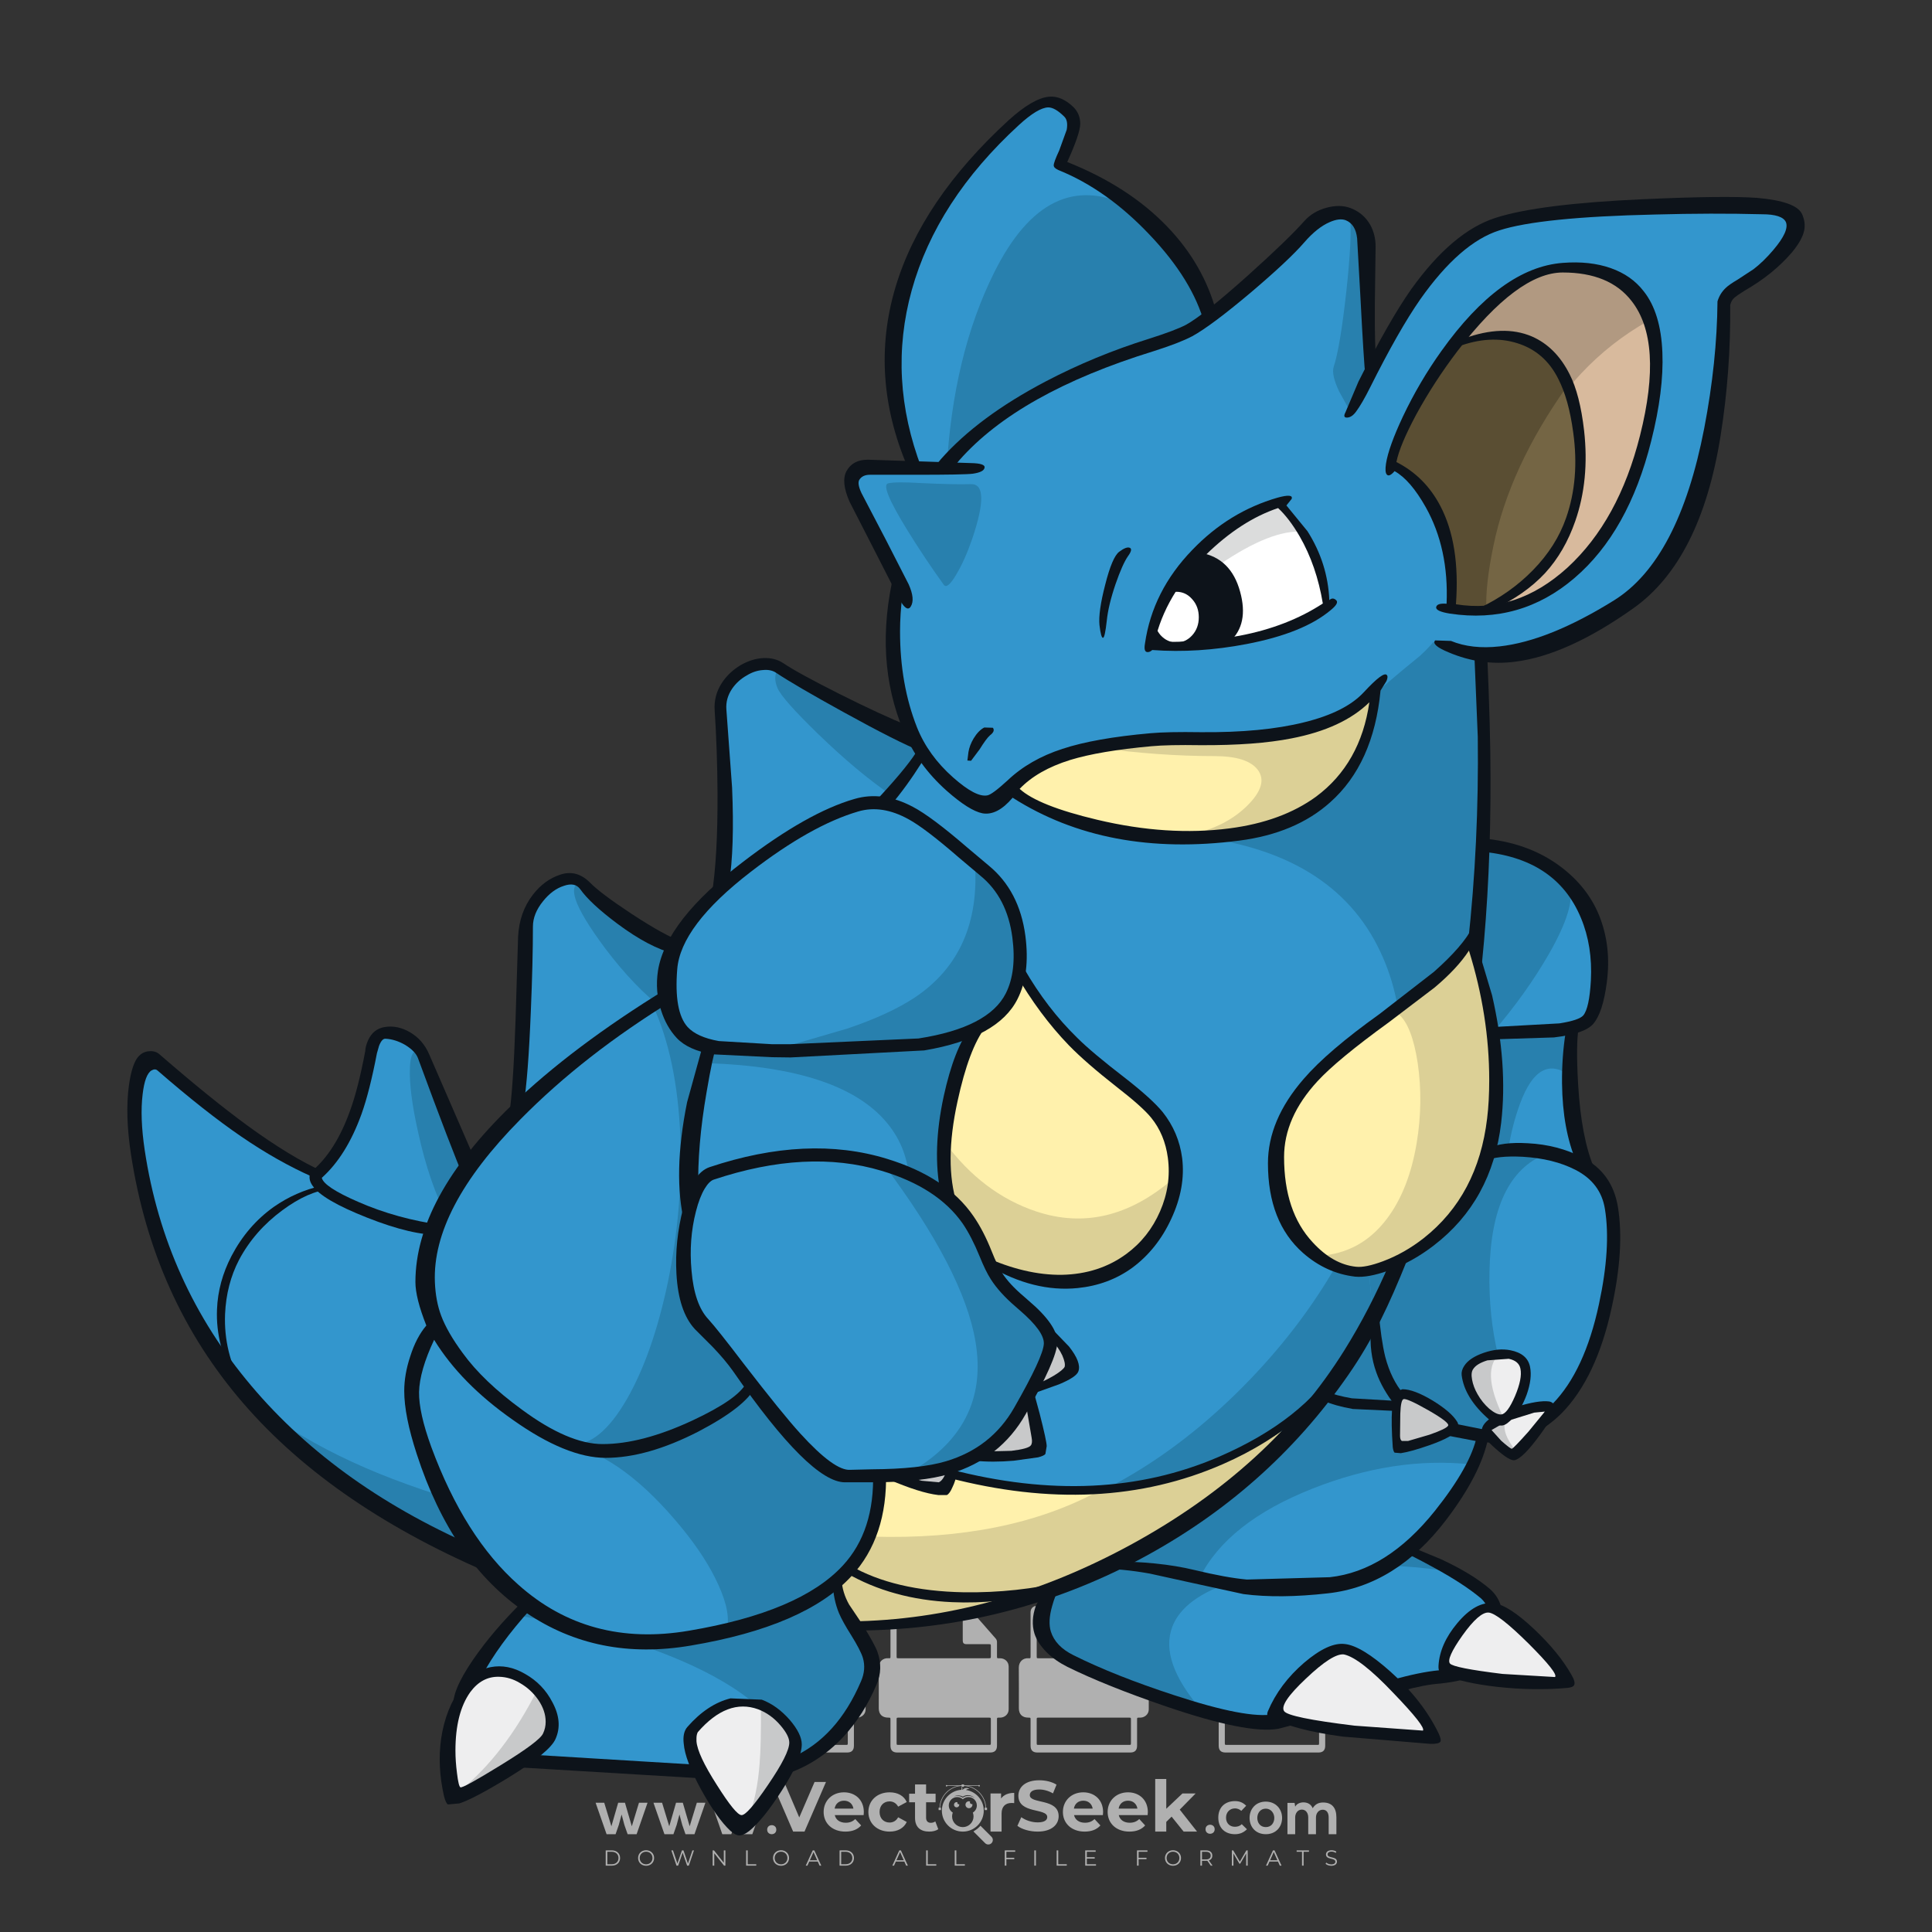 <?xml version="1.0" encoding="iso-8859-1"?>
<!-- Generator: Adobe Illustrator 27.0.0, SVG Export Plug-In . SVG Version: 6.00 Build 0)  -->
<svg version="1.1" id="Layer_1" xmlns="http://www.w3.org/2000/svg" xmlns:xlink="http://www.w3.org/1999/xlink" x="0px" y="0px"
	 viewBox="0 0 500 500" style="enable-background:new 0 0 500 500;" xml:space="preserve">
<rect x="0" y="0" width="500" height="500" fill="#333333" stroke="none"/>
<g id="watermark_1_">
	<g>
		<g id="watermark" style="opacity:0.61;">
			<g>
				<g>
					<g>
						<g>
							<polygon style="fill:#FFFFFF;" points="213.765,461.172 208.204,474.017 205.268,474.017 199.726,461.172 202.938,461.172 
								206.846,470.347 210.81,461.172 							"/>
						</g>
						<g>
							<path style="fill:#FFFFFF;" d="M223.507,469.741h-7.469c0.275,1.23,1.321,1.982,2.826,1.982c1.046,0,1.798-0.312,2.477-0.954
								l1.523,1.651c-0.917,1.046-2.294,1.597-4.074,1.597c-3.413,0-5.634-2.147-5.634-5.083c0-2.954,2.257-5.083,5.267-5.083
								c2.899,0,5.138,1.945,5.138,5.12C223.562,469.191,223.526,469.503,223.507,469.741 M216.002,468.071h4.863
								c-0.202-1.248-1.138-2.055-2.422-2.055C217.139,466.016,216.204,466.805,216.002,468.071"/>
						</g>
						<g>
							<path style="fill:#FFFFFF;" d="M224.735,468.934c0-2.973,2.294-5.083,5.505-5.083c2.074,0,3.707,0.899,4.423,2.514
								l-2.22,1.193c-0.532-0.936-1.321-1.358-2.221-1.358c-1.45,0-2.587,1.009-2.587,2.734c0,1.725,1.138,2.734,2.587,2.734
								c0.899,0,1.688-0.404,2.221-1.358l2.22,1.211c-0.716,1.578-2.349,2.495-4.423,2.495
								C227.029,474.017,224.735,471.907,224.735,468.934"/>
						</g>
						<g>
							<path style="fill:#FFFFFF;" d="M242.828,473.393c-0.587,0.422-1.45,0.624-2.331,0.624c-2.33,0-3.688-1.193-3.688-3.542
								v-4.055h-1.523v-2.202h1.523v-2.404h2.863v2.404h2.459v2.202h-2.459v4.019c0,0.844,0.458,1.303,1.229,1.303
								c0.422,0,0.844-0.128,1.156-0.367L242.828,473.393z"/>
						</g>
					</g>
					<g>
						<path style="fill:#FFFFFF;" d="M262.474,463.997v2.643c-0.238-0.018-0.422-0.037-0.642-0.037
							c-1.578,0-2.624,0.862-2.624,2.753v4.661h-2.863v-9.873h2.734v1.303C259.776,464.493,260.951,463.997,262.474,463.997"/>
					</g>
					<g>
						<path style="fill:#FFFFFF;" d="M263.299,472.53l1.009-2.239c1.083,0.789,2.697,1.339,4.239,1.339
							c1.762,0,2.477-0.587,2.477-1.376c0-2.404-7.469-0.752-7.469-5.524c0-2.184,1.762-4,5.413-4c1.615,0,3.267,0.385,4.459,1.138
							l-0.918,2.257c-1.193-0.679-2.422-1.009-3.56-1.009c-1.761,0-2.44,0.66-2.44,1.468c0,2.367,7.468,0.734,7.468,5.45
							c0,2.147-1.78,3.982-5.45,3.982C266.492,474.017,264.437,473.411,263.299,472.53"/>
					</g>
					<g>
						<path style="fill:#FFFFFF;" d="M285.428,469.741h-7.469c0.275,1.23,1.321,1.982,2.826,1.982c1.046,0,1.798-0.312,2.477-0.954
							l1.523,1.651c-0.918,1.046-2.294,1.597-4.074,1.597c-3.413,0-5.634-2.147-5.634-5.083c0-2.954,2.257-5.083,5.267-5.083
							c2.9,0,5.138,1.945,5.138,5.12C285.484,469.191,285.447,469.503,285.428,469.741 M277.923,468.071h4.863
							c-0.202-1.248-1.138-2.055-2.422-2.055C279.061,466.016,278.125,466.805,277.923,468.071"/>
					</g>
					<g>
						<path style="fill:#FFFFFF;" d="M297.007,469.741h-7.469c0.275,1.23,1.321,1.982,2.826,1.982c1.046,0,1.798-0.312,2.477-0.954
							l1.523,1.651c-0.918,1.046-2.294,1.597-4.074,1.597c-3.413,0-5.634-2.147-5.634-5.083c0-2.954,2.257-5.083,5.267-5.083
							c2.899,0,5.138,1.945,5.138,5.12C297.062,469.191,297.025,469.503,297.007,469.741 M289.501,468.071h4.863
							c-0.202-1.248-1.138-2.055-2.422-2.055C290.639,466.016,289.703,466.805,289.501,468.071"/>
					</g>
					<g>
						<polygon style="fill:#FFFFFF;" points="303.208,470.145 301.831,471.503 301.831,474.017 298.969,474.017 298.969,460.401 
							301.831,460.401 301.831,468.108 306.016,464.144 309.429,464.144 305.318,468.328 309.796,474.017 306.327,474.017 						"/>
					</g>
					<g>
						<path style="fill:#FFFFFF;" d="M256.601,475.359L256.601,475.359l-2.86-2.86c-0.435,0.508-0.953,0.943-1.534,1.284
							c-0.092,0.069-0.186,0.136-0.283,0.199l3.027,3.027c0.456,0.456,1.195,0.456,1.65,0
							C257.057,476.554,257.057,475.815,256.601,475.359"/>
					</g>
					<g>
						<path style="fill:#FFFFFF;" d="M249.984,463.244c0.221-0.173,0.495-0.281,0.797-0.281c0.042,0,0.083,0.002,0.124,0.006
							c-0.214-0.156-0.478-0.249-0.764-0.249c-0.395,0-0.744,0.18-0.981,0.458c-0.051,0-0.1,0.006-0.151,0.008
							c0.039-0.077,0.064-0.162,0.064-0.255c0-0.234-0.143-0.434-0.346-0.519c0.087,0.126,0.138,0.279,0.138,0.445
							c0,0.122-0.031,0.237-0.081,0.341c-2.811,0.201-5.03,2.539-5.03,5.4c0,2.993,2.426,5.42,5.42,5.42
							c2.993,0,5.42-2.426,5.42-5.42C254.595,465.879,252.593,463.635,249.984,463.244 M247.983,464.656
							c0.435,0,0.844,0.112,1.199,0.309c0.374-0.245,0.82-0.387,1.299-0.387c0.711,0,1.348,0.312,1.784,0.806
							c-0.435-0.379-1.004-0.61-1.627-0.61c-0.449,0-0.87,0.12-1.234,0.329c-0.079,0.046-0.156,0.096-0.229,0.15
							c-0.065-0.048-0.133-0.093-0.204-0.134c-0.369-0.219-0.8-0.344-1.26-0.344c-0.3,0-0.588,0.054-0.854,0.152
							C247.196,464.754,247.578,464.656,247.983,464.656 M251.772,469.098c0.115,0.305,0.181,0.634,0.181,0.979
							c0,1.534-1.244,2.777-2.778,2.777c-1.534,0-2.777-1.243-2.777-2.777c0-0.345,0.066-0.674,0.181-0.979
							c-0.62-0.382-1.035-1.064-1.035-1.846c0-1.197,0.971-2.168,2.168-2.168c0.565,0,1.078,0.218,1.463,0.572
							c0.386-0.354,0.899-0.572,1.464-0.572c1.197,0,2.168,0.971,2.168,2.168C252.807,468.034,252.392,468.716,251.772,469.098"/>
					</g>
					<g>
						<path style="fill:#FFFFFF;" d="M251.666,467.061c0,0.497-0.404,0.901-0.901,0.901c-0.497,0-0.901-0.404-0.901-0.901
							s0.404-0.901,0.901-0.901c0.101,0,0.197,0.017,0.287,0.047c-0.03,0.062-0.045,0.132-0.045,0.204
							c0,0.273,0.221,0.494,0.494,0.494c0.05,0,0.099-0.008,0.146-0.022C251.66,466.941,251.666,467,251.666,467.061"/>
					</g>
					<g>
						<path style="fill:#FFFFFF;" d="M248.255,467.061c0,0.376-0.305,0.681-0.681,0.681c-0.376,0-0.681-0.305-0.681-0.681
							s0.305-0.681,0.681-0.681c0.076,0,0.149,0.013,0.217,0.035c-0.023,0.047-0.034,0.1-0.034,0.155
							c0,0.206,0.167,0.374,0.374,0.374c0.038,0,0.075-0.006,0.11-0.017C248.25,466.97,248.255,467.015,248.255,467.061"/>
					</g>
					<g>
						<g>
							<g>
								<rect x="242.908" y="467.83" style="fill:#FFFFFF;" width="0.616" height="0.616"/>
							</g>
							<g>
								<rect x="254.827" y="467.83" style="fill:#FFFFFF;" width="0.616" height="0.616"/>
							</g>
							<g>
								<path style="fill:#FFFFFF;" d="M255.205,468.082h-0.14c0-3.248-2.642-5.89-5.89-5.89c-3.248,0-5.89,2.642-5.89,5.89h-0.14
									c0-1.611,0.627-3.125,1.766-4.264c1.139-1.139,2.653-1.766,4.264-1.766c1.611,0,3.125,0.627,4.264,1.766
									C254.578,464.957,255.205,466.471,255.205,468.082"/>
							</g>
						</g>
						<g>
							<rect x="248.868" y="461.814" style="fill:#FFFFFF;" width="0.616" height="0.616"/>
						</g>
						<g>
							<rect x="244.95" y="462.052" style="fill:#FFFFFF;" width="8.45" height="0.14"/>
						</g>
						<g>
							<path style="fill:#FFFFFF;" d="M245.174,462.15c0,0.108-0.088,0.196-0.196,0.196c-0.108,0-0.196-0.088-0.196-0.196
								c0-0.108,0.088-0.196,0.196-0.196C245.086,461.954,245.174,462.042,245.174,462.15"/>
						</g>
						<g>
							<path style="fill:#FFFFFF;" d="M253.596,462.15c0,0.108-0.088,0.196-0.196,0.196c-0.108,0-0.196-0.088-0.196-0.196
								c0-0.108,0.088-0.196,0.196-0.196C253.509,461.954,253.596,462.042,253.596,462.15"/>
						</g>
					</g>
				</g>
				<g>
					<path style="fill:#FFFFFF;" d="M314.356,473.409c0,1.559-2.364,1.559-2.364,0C311.993,471.851,314.356,471.851,314.356,473.409
						z"/>
				</g>
				<g>
					<g>
						<g>
							<path style="fill:#FFFFFF;" d="M161.739,466.549l1.772,6.088l1.855-6.088h2.215l-2.823,8.14h-2.33l-0.837-2.396l-0.722-2.708
								l-0.722,2.708l-0.837,2.396h-2.33l-2.839-8.14h2.231l1.855,6.088l1.756-6.088H161.739z"/>
						</g>
						<g>
							<path style="fill:#FFFFFF;" d="M176.713,466.549l1.772,6.088l1.855-6.088h2.215l-2.823,8.14h-2.33l-0.837-2.396l-0.722-2.708
								l-0.722,2.708l-0.837,2.396h-2.33l-2.839-8.14h2.231l1.855,6.088l1.756-6.088H176.713z"/>
						</g>
						<g>
							<path style="fill:#FFFFFF;" d="M191.687,466.549l1.772,6.088l1.855-6.088h2.215l-2.823,8.14h-2.33l-0.837-2.396l-0.722-2.708
								l-0.722,2.708l-0.837,2.396h-2.33l-2.839-8.14h2.231l1.855,6.088l1.756-6.088H191.687z"/>
						</g>
					</g>
					<g>
						<path style="fill:#FFFFFF;" d="M200.908,473.52c0,1.559-2.364,1.559-2.364,0C198.545,471.962,200.908,471.962,200.908,473.52z
							"/>
					</g>
					<g>
						<path style="fill:#FFFFFF;" d="M322.71,473.409c-0.935,0.919-1.919,1.28-3.117,1.28c-2.346,0-4.3-1.411-4.3-4.282
							s1.953-4.284,4.3-4.284c1.149,0,2.035,0.329,2.921,1.199l-1.264,1.329c-0.476-0.428-1.066-0.64-1.623-0.64
							c-1.346,0-2.33,0.985-2.33,2.396c0,1.542,1.05,2.362,2.297,2.362c0.64,0,1.28-0.18,1.772-0.672L322.71,473.409z"/>
					</g>
					<g>
						<path style="fill:#FFFFFF;" d="M331.805,470.472c0,2.33-1.591,4.217-4.217,4.217c-2.626,0-4.201-1.887-4.201-4.217
							c0-2.314,1.609-4.217,4.185-4.217C330.149,466.255,331.805,468.158,331.805,470.472z M325.389,470.472
							c0,1.231,0.739,2.38,2.199,2.38c1.46,0,2.199-1.149,2.199-2.38c0-1.215-0.854-2.396-2.199-2.396
							C326.144,468.077,325.389,469.258,325.389,470.472z"/>
					</g>
					<g>
						<path style="fill:#FFFFFF;" d="M338.572,474.689v-4.332c0-1.068-0.559-2.035-1.658-2.035c-1.082,0-1.722,0.967-1.722,2.035
							v4.332h-2.003v-8.107h1.855l0.148,0.985c0.426-0.82,1.362-1.116,2.133-1.116c0.969,0,1.937,0.394,2.396,1.51
							c0.723-1.149,1.658-1.478,2.708-1.478c2.297,0,3.43,1.412,3.43,3.84v4.365h-2.003v-4.365c0-1.066-0.442-1.97-1.526-1.97
							c-1.082,0-1.756,0.935-1.756,2.003v4.332H338.572z"/>
					</g>
				</g>
			</g>
		</g>
		<g style="opacity:0.61;">
			<g>
				<g>
					<path style="fill:#FFFFFF;" d="M345.988,431.299c-0.006-1.224-0.959-2.121-2.189-2.14c-0.924-0.014-0.832,0.12-0.834-0.867
						c-0.003-1.097-0.007-2.194,0.003-3.292c0.003-0.379-0.112-0.691-0.362-0.976c-2.342-2.668-4.678-5.342-7.019-8.011
						c-0.12-0.137-0.275-0.244-0.414-0.366c-6.214,0-12.427,0-18.641,0c-0.794,0.293-1.14,0.868-1.138,1.709
						c0.01,3.748,0.004,7.496,0.004,11.243c0,0.556-0.003,0.589-0.55,0.551c-1.497-0.102-2.516,0.986-2.497,2.492
						c0.044,3.476,0.013,6.953,0.014,10.429c0.001,1.58,0.867,2.443,2.45,2.449c0.582,0.002,0.582,0.002,0.582,0.6
						c0,2.219-0.001,4.438,0.001,6.657c0.001,1.192,0.58,1.771,1.768,1.771c8.013,0.001,16.027,0.001,24.04,0
						c1.168,0,1.755-0.583,1.757-1.745c0.002-2.256,0-4.512,0.001-6.768c0-0.512,0.002-0.511,0.52-0.515
						c0.271-0.002,0.541,0.008,0.809-0.058c0.996-0.246,1.69-1.044,1.694-2.069C346.003,438.696,346.005,434.997,345.988,431.299z
						 M317.537,417.162c5.337,0,10.674,0,16.01,0c0.548,0,0.554,0.007,0.554,0.561c0.001,2.243-0.001,4.486,0.001,6.73
						c0.001,0.811,0.249,1.059,1.06,1.059c1.91,0.001,3.821,0,5.731,0.001c0.458,0,0.479,0.021,0.481,0.483
						c0.003,0.887,0.002,1.775,0,2.662c-0.001,0.477-0.024,0.498-0.504,0.499c-3.895,0.001-7.79,0-11.684,0
						c-3.882,0-7.765,0-11.647,0c-0.55,0-0.552-0.001-0.552-0.561c-0.001-3.624-0.001-7.247,0-10.871
						C316.987,417.166,316.991,417.162,317.537,417.162z M340.822,451.579c-3.883,0.001-7.766,0-11.65,0c-3.871,0-7.742,0-11.613,0
						c-0.572,0-0.574-0.002-0.574-0.579c-0.001-1.997-0.001-3.994,0.001-5.991c0-0.464,0.023-0.486,0.478-0.487
						c7.803-0.001,15.607-0.001,23.41,0c0.478,0,0.499,0.02,0.499,0.503c0.002,1.997,0.001,3.994,0,5.991
						C341.375,451.574,341.37,451.579,340.822,451.579z"/>
				</g>
				<g>
					<g>
						<rect x="327.418" y="417.053" style="fill:#FFFFFF;" width="1.757" height="1.054"/>
					</g>
					<g>
						<rect x="325.662" y="418.107" style="fill:#FFFFFF;" width="1.757" height="1.054"/>
					</g>
					<g>
						<rect x="327.418" y="419.161" style="fill:#FFFFFF;" width="1.757" height="1.054"/>
					</g>
					<g>
						<rect x="325.662" y="420.215" style="fill:#FFFFFF;" width="1.757" height="1.054"/>
					</g>
					<g>
						<rect x="327.418" y="421.269" style="fill:#FFFFFF;" width="1.757" height="1.054"/>
					</g>
					<g>
						<rect x="325.662" y="422.323" style="fill:#FFFFFF;" width="1.757" height="1.054"/>
					</g>
					<g>
						<rect x="327.418" y="423.378" style="fill:#FFFFFF;" width="1.757" height="1.054"/>
					</g>
					<g>
						<rect x="325.662" y="424.432" style="fill:#FFFFFF;" width="1.757" height="1.054"/>
					</g>
					<g>
						<rect x="327.418" y="425.486" style="fill:#FFFFFF;" width="1.757" height="1.054"/>
					</g>
					<g>
						<rect x="325.662" y="426.54" style="fill:#FFFFFF;" width="1.757" height="1.054"/>
					</g>
					<g>
						<rect x="327.418" y="427.594" style="fill:#FFFFFF;" width="1.757" height="1.054"/>
					</g>
					<g>
						<rect x="325.662" y="428.648" style="fill:#FFFFFF;" width="1.757" height="1.054"/>
					</g>
				</g>
			</g>
			<g>
				<path style="fill:#FFFFFF;" d="M187.637,431.299c-0.006-1.224-0.959-2.121-2.189-2.14c-0.924-0.014-0.832,0.12-0.834-0.867
					c-0.003-1.097-0.007-2.194,0.003-3.292c0.003-0.379-0.112-0.691-0.362-0.976c-2.342-2.668-4.678-5.342-7.019-8.011
					c-0.12-0.137-0.275-0.244-0.414-0.366c-6.214,0-12.427,0-18.641,0c-0.794,0.293-1.14,0.868-1.138,1.709
					c0.01,3.748,0.004,7.496,0.004,11.243c0,0.556-0.003,0.589-0.55,0.551c-1.497-0.102-2.516,0.986-2.497,2.492
					c0.044,3.476,0.013,6.953,0.014,10.429c0.001,1.58,0.867,2.443,2.45,2.449c0.582,0.002,0.582,0.002,0.582,0.6
					c0,2.219-0.001,4.438,0.001,6.657c0.001,1.192,0.58,1.771,1.768,1.771c8.013,0.001,16.027,0.001,24.04,0
					c1.168,0,1.755-0.583,1.757-1.745c0.002-2.256,0-4.512,0.001-6.768c0-0.512,0.002-0.511,0.52-0.515
					c0.271-0.002,0.541,0.008,0.809-0.058c0.996-0.246,1.69-1.044,1.694-2.069C187.652,438.696,187.655,434.997,187.637,431.299z
					 M159.187,417.162c5.337,0,10.674,0,16.01,0c0.548,0,0.554,0.007,0.554,0.561c0.001,2.243-0.001,4.486,0.001,6.73
					c0.001,0.811,0.249,1.059,1.06,1.059c1.91,0.001,3.821,0,5.731,0.001c0.458,0,0.479,0.021,0.481,0.483
					c0.003,0.887,0.002,1.775,0,2.662c-0.001,0.477-0.024,0.498-0.504,0.499c-3.895,0.001-7.79,0-11.684,0
					c-3.882,0-7.765,0-11.647,0c-0.55,0-0.552-0.001-0.552-0.561c-0.001-3.624-0.001-7.247,0-10.871
					C158.636,417.166,158.64,417.162,159.187,417.162z M182.472,451.579c-3.883,0.001-7.766,0-11.65,0c-3.871,0-7.742,0-11.613,0
					c-0.572,0-0.574-0.002-0.574-0.579c-0.001-1.997-0.001-3.994,0.001-5.991c0-0.464,0.023-0.486,0.478-0.487
					c7.803-0.001,15.607-0.001,23.41,0c0.478,0,0.499,0.02,0.499,0.503c0.002,1.997,0.001,3.994,0,5.991
					C183.024,451.574,183.019,451.579,182.472,451.579z"/>
			</g>
			<g>
				<path style="fill:#FFFFFF;" d="M159.779,440.669v-7.897h2.779c0.375,0,0.726,0.061,1.053,0.182
					c0.327,0.121,0.612,0.292,0.855,0.513c0.242,0.221,0.434,0.483,0.573,0.789c0.14,0.305,0.21,0.642,0.21,1.009
					c0,0.375-0.07,0.715-0.21,1.02c-0.14,0.305-0.331,0.568-0.573,0.789c-0.243,0.221-0.528,0.392-0.855,0.513
					c-0.327,0.121-0.678,0.182-1.053,0.182h-1.29v2.901H159.779z M162.58,436.356c0.39,0,0.684-0.111,0.882-0.331
					c0.199-0.22,0.298-0.474,0.298-0.761c0-0.14-0.024-0.276-0.072-0.408c-0.048-0.132-0.121-0.248-0.221-0.347
					c-0.099-0.099-0.223-0.178-0.37-0.237c-0.147-0.059-0.32-0.089-0.518-0.089h-1.312v2.173H162.58z"/>
				<path style="fill:#FFFFFF;" d="M166.308,432.771h1.731l3.177,5.294h0.088l-0.088-1.522v-3.772h1.478v7.897h-1.566l-3.353-5.592
					h-0.088l0.088,1.522v4.07h-1.467V432.771z"/>
				<path style="fill:#FFFFFF;" d="M177.922,436.334h3.872c0.022,0.089,0.04,0.195,0.055,0.32c0.014,0.125,0.022,0.25,0.022,0.375
					c0,0.507-0.077,0.985-0.231,1.434c-0.154,0.449-0.397,0.849-0.728,1.202c-0.353,0.375-0.776,0.666-1.268,0.871
					c-0.493,0.206-1.055,0.309-1.688,0.309c-0.574,0-1.114-0.103-1.622-0.309c-0.507-0.206-0.948-0.492-1.323-0.86
					c-0.375-0.367-0.673-0.803-0.894-1.307c-0.221-0.504-0.331-1.053-0.331-1.649c0-0.595,0.11-1.145,0.331-1.649
					c0.221-0.504,0.518-0.939,0.894-1.307c0.375-0.367,0.816-0.654,1.323-0.86c0.507-0.206,1.048-0.309,1.622-0.309
					c0.64,0,1.211,0.11,1.715,0.331c0.504,0.221,0.935,0.526,1.296,0.915l-1.025,1.004c-0.258-0.272-0.544-0.48-0.861-0.623
					c-0.316-0.143-0.695-0.215-1.136-0.215c-0.361,0-0.703,0.065-1.026,0.193c-0.324,0.129-0.607,0.311-0.85,0.546
					c-0.242,0.235-0.436,0.52-0.579,0.855c-0.143,0.335-0.215,0.708-0.215,1.119c0,0.412,0.072,0.785,0.215,1.12
					c0.143,0.335,0.338,0.62,0.584,0.855c0.246,0.235,0.531,0.418,0.855,0.546c0.323,0.129,0.669,0.193,1.037,0.193
					c0.419,0,0.773-0.061,1.064-0.182c0.29-0.121,0.538-0.278,0.744-0.469c0.148-0.132,0.275-0.3,0.381-0.502
					c0.106-0.202,0.189-0.428,0.248-0.678h-2.482V436.334z"/>
			</g>
			<g>
				<path style="fill:#FFFFFF;" d="M224.019,431.299c-0.006-1.224-0.959-2.121-2.189-2.14c-0.924-0.014-0.832,0.12-0.834-0.867
					c-0.003-1.097-0.007-2.194,0.003-3.292c0.003-0.379-0.112-0.691-0.362-0.976c-2.342-2.668-4.678-5.342-7.019-8.011
					c-0.12-0.137-0.275-0.244-0.414-0.366c-6.214,0-12.427,0-18.641,0c-0.794,0.293-1.14,0.868-1.138,1.709
					c0.01,3.748,0.004,7.496,0.004,11.243c0,0.556-0.003,0.589-0.55,0.551c-1.497-0.102-2.516,0.986-2.497,2.492
					c0.044,3.476,0.013,6.953,0.014,10.429c0.001,1.58,0.867,2.443,2.45,2.449c0.582,0.002,0.582,0.002,0.582,0.6
					c0,2.219-0.001,4.438,0.001,6.657c0.001,1.192,0.58,1.771,1.768,1.771c8.013,0.001,16.027,0.001,24.04,0
					c1.168,0,1.755-0.583,1.757-1.745c0.002-2.256,0-4.512,0.001-6.768c0-0.512,0.002-0.511,0.52-0.515
					c0.271-0.002,0.541,0.008,0.809-0.058c0.997-0.246,1.69-1.044,1.694-2.069C224.034,438.696,224.036,434.997,224.019,431.299z
					 M195.568,417.162c5.337,0,10.674,0,16.01,0c0.548,0,0.554,0.007,0.554,0.561c0.001,2.243-0.001,4.486,0.001,6.73
					c0.001,0.811,0.249,1.059,1.06,1.059c1.91,0.001,3.821,0,5.731,0.001c0.458,0,0.479,0.021,0.481,0.483
					c0.003,0.887,0.002,1.775,0,2.662c-0.001,0.477-0.024,0.498-0.504,0.499c-3.895,0.001-7.79,0-11.684,0
					c-3.882,0-7.765,0-11.647,0c-0.55,0-0.552-0.001-0.552-0.561c-0.001-3.624-0.001-7.247,0-10.871
					C195.018,417.166,195.022,417.162,195.568,417.162z M218.854,451.579c-3.883,0.001-7.766,0-11.65,0c-3.871,0-7.742,0-11.613,0
					c-0.572,0-0.574-0.002-0.574-0.579c-0.001-1.997-0.001-3.994,0.001-5.991c0-0.464,0.023-0.486,0.478-0.487
					c7.803-0.001,15.607-0.001,23.41,0c0.478,0,0.499,0.02,0.499,0.503c0.002,1.997,0.001,3.994,0,5.991
					C219.406,451.574,219.401,451.579,218.854,451.579z"/>
			</g>
			<g>
				<path style="fill:#FFFFFF;" d="M205.111,432.771h1.699l2.967,7.897h-1.644l-0.651-1.886h-3.044l-0.651,1.886h-1.643
					L205.111,432.771z M206.997,437.415l-0.706-1.974l-0.287-0.96h-0.088l-0.287,0.96l-0.706,1.974H206.997z"/>
				<path style="fill:#FFFFFF;" d="M211.331,434.536c-0.125,0-0.245-0.024-0.359-0.072c-0.114-0.048-0.213-0.114-0.298-0.199
					c-0.084-0.084-0.151-0.182-0.198-0.292c-0.048-0.11-0.072-0.232-0.072-0.364s0.024-0.254,0.072-0.364
					c0.048-0.11,0.114-0.208,0.198-0.292c0.084-0.084,0.184-0.151,0.298-0.198c0.114-0.048,0.233-0.072,0.359-0.072
					c0.257,0,0.478,0.09,0.662,0.27c0.184,0.181,0.276,0.399,0.276,0.656s-0.092,0.476-0.276,0.656
					C211.809,434.446,211.589,434.536,211.331,434.536z M210.615,440.669v-5.404h1.445v5.404H210.615z"/>
			</g>
			<g>
				<path style="fill:#FFFFFF;" d="M261.044,431.299c-0.006-1.224-0.959-2.121-2.189-2.14c-0.924-0.014-0.832,0.12-0.834-0.867
					c-0.003-1.097-0.007-2.194,0.003-3.292c0.003-0.379-0.112-0.691-0.362-0.976c-2.342-2.668-4.678-5.342-7.019-8.011
					c-0.12-0.137-0.275-0.244-0.414-0.366c-6.214,0-12.427,0-18.641,0c-0.794,0.293-1.14,0.868-1.138,1.709
					c0.01,3.748,0.004,7.496,0.004,11.243c0,0.556-0.003,0.589-0.55,0.551c-1.497-0.102-2.516,0.986-2.497,2.492
					c0.044,3.476,0.013,6.953,0.014,10.429c0.001,1.58,0.867,2.443,2.45,2.449c0.582,0.002,0.582,0.002,0.582,0.6
					c0,2.219-0.001,4.438,0.001,6.657c0.001,1.192,0.58,1.771,1.768,1.771c8.013,0.001,16.027,0.001,24.04,0
					c1.168,0,1.755-0.583,1.757-1.745c0.002-2.256,0-4.512,0.001-6.768c0-0.512,0.002-0.511,0.52-0.515
					c0.271-0.002,0.541,0.008,0.809-0.058c0.996-0.246,1.69-1.044,1.694-2.069C261.059,438.696,261.061,434.997,261.044,431.299z
					 M232.593,417.162c5.337,0,10.674,0,16.01,0c0.548,0,0.554,0.007,0.554,0.561c0.001,2.243-0.001,4.486,0.001,6.73
					c0.001,0.811,0.249,1.059,1.06,1.059c1.91,0.001,3.821,0,5.731,0.001c0.458,0,0.479,0.021,0.481,0.483
					c0.003,0.887,0.002,1.775,0,2.662c-0.001,0.477-0.024,0.498-0.504,0.499c-3.895,0.001-7.79,0-11.684,0
					c-3.882,0-7.765,0-11.647,0c-0.55,0-0.552-0.001-0.552-0.561c-0.001-3.624-0.001-7.247,0-10.871
					C232.042,417.166,232.047,417.162,232.593,417.162z M255.878,451.579c-3.883,0.001-7.766,0-11.65,0c-3.871,0-7.742,0-11.613,0
					c-0.572,0-0.574-0.002-0.574-0.579c-0.001-1.997-0.001-3.994,0.001-5.991c0-0.464,0.023-0.486,0.478-0.487
					c7.803-0.001,15.607-0.001,23.41,0c0.478,0,0.499,0.02,0.499,0.503c0.002,1.997,0.001,3.994,0,5.991
					C256.431,451.574,256.426,451.579,255.878,451.579z"/>
			</g>
			<g>
				<path style="fill:#FFFFFF;" d="M236.361,440.845c-0.338,0-0.662-0.048-0.971-0.143c-0.309-0.095-0.592-0.239-0.849-0.43
					c-0.257-0.191-0.481-0.425-0.673-0.7c-0.191-0.276-0.342-0.597-0.452-0.965l1.401-0.551c0.103,0.397,0.283,0.726,0.54,0.987
					c0.257,0.261,0.596,0.392,1.015,0.392c0.154,0,0.303-0.02,0.447-0.061c0.143-0.04,0.272-0.099,0.386-0.176
					s0.204-0.175,0.27-0.292c0.066-0.118,0.099-0.254,0.099-0.408c0-0.147-0.026-0.279-0.077-0.397
					c-0.051-0.117-0.138-0.227-0.259-0.331c-0.121-0.103-0.28-0.202-0.475-0.298c-0.195-0.095-0.435-0.195-0.722-0.298l-0.485-0.176
					c-0.213-0.073-0.429-0.173-0.645-0.298c-0.217-0.125-0.413-0.276-0.59-0.452c-0.177-0.176-0.322-0.384-0.436-0.623
					c-0.114-0.239-0.171-0.509-0.171-0.81c0-0.309,0.06-0.597,0.182-0.866c0.121-0.268,0.294-0.503,0.518-0.706
					c0.224-0.202,0.492-0.36,0.805-0.474s0.66-0.171,1.042-0.171c0.397,0,0.74,0.053,1.031,0.16
					c0.291,0.107,0.537,0.243,0.739,0.408c0.202,0.165,0.366,0.348,0.491,0.546c0.125,0.199,0.217,0.386,0.276,0.563l-1.312,0.551
					c-0.074-0.221-0.208-0.419-0.402-0.596c-0.195-0.176-0.462-0.265-0.8-0.265c-0.324,0-0.592,0.075-0.805,0.226
					c-0.213,0.151-0.32,0.348-0.32,0.59c0,0.235,0.103,0.436,0.309,0.601c0.206,0.165,0.533,0.325,0.982,0.48l0.497,0.165
					c0.316,0.111,0.605,0.237,0.866,0.381c0.261,0.143,0.485,0.314,0.673,0.513c0.187,0.199,0.331,0.425,0.43,0.678
					c0.1,0.254,0.149,0.546,0.149,0.877c0,0.412-0.083,0.767-0.248,1.064c-0.165,0.298-0.377,0.542-0.634,0.734
					c-0.258,0.191-0.548,0.335-0.872,0.43C236.986,440.797,236.67,440.845,236.361,440.845z"/>
				<path style="fill:#FFFFFF;" d="M239.516,432.771h1.61l1.633,4.754l0.287,1.015h0.088l0.309-1.015l1.699-4.754h1.61l-2.879,7.897
					h-1.566L239.516,432.771z"/>
				<path style="fill:#FFFFFF;" d="M251.097,436.334h3.871c0.022,0.089,0.04,0.195,0.055,0.32c0.015,0.125,0.023,0.25,0.023,0.375
					c0,0.507-0.078,0.985-0.232,1.434c-0.154,0.449-0.397,0.849-0.728,1.202c-0.353,0.375-0.775,0.666-1.268,0.871
					c-0.493,0.206-1.055,0.309-1.688,0.309c-0.574,0-1.114-0.103-1.621-0.309c-0.507-0.206-0.949-0.492-1.324-0.86
					c-0.375-0.367-0.673-0.803-0.894-1.307c-0.22-0.504-0.331-1.053-0.331-1.649c0-0.595,0.11-1.145,0.331-1.649
					c0.221-0.504,0.518-0.939,0.894-1.307c0.375-0.367,0.816-0.654,1.324-0.86c0.507-0.206,1.047-0.309,1.621-0.309
					c0.64,0,1.211,0.11,1.715,0.331c0.504,0.221,0.936,0.526,1.296,0.915l-1.026,1.004c-0.257-0.272-0.544-0.48-0.861-0.623
					c-0.316-0.143-0.694-0.215-1.136-0.215c-0.36,0-0.702,0.065-1.026,0.193c-0.323,0.129-0.607,0.311-0.849,0.546
					c-0.243,0.235-0.436,0.52-0.579,0.855c-0.143,0.335-0.215,0.708-0.215,1.119c0,0.412,0.072,0.785,0.215,1.12
					c0.143,0.335,0.338,0.62,0.585,0.855c0.246,0.235,0.531,0.418,0.854,0.546c0.324,0.129,0.669,0.193,1.037,0.193
					c0.419,0,0.774-0.061,1.064-0.182c0.29-0.121,0.539-0.278,0.745-0.469c0.147-0.132,0.274-0.3,0.38-0.502
					c0.107-0.202,0.189-0.428,0.248-0.678h-2.482V436.334z"/>
			</g>
			<g>
				<path style="fill:#FFFFFF;" d="M297.3,431.299c-0.006-1.224-0.959-2.121-2.189-2.14c-0.924-0.014-0.832,0.12-0.834-0.867
					c-0.003-1.097-0.007-2.194,0.003-3.292c0.003-0.379-0.112-0.691-0.362-0.976c-2.342-2.668-4.678-5.342-7.019-8.011
					c-0.12-0.137-0.275-0.244-0.414-0.366c-6.214,0-12.427,0-18.641,0c-0.794,0.293-1.14,0.868-1.138,1.709
					c0.01,3.748,0.004,7.496,0.004,11.243c0,0.556-0.003,0.589-0.55,0.551c-1.497-0.102-2.516,0.986-2.497,2.492
					c0.044,3.476,0.013,6.953,0.014,10.429c0.001,1.58,0.867,2.443,2.45,2.449c0.582,0.002,0.582,0.002,0.582,0.6
					c0,2.219-0.001,4.438,0.001,6.657c0.001,1.192,0.58,1.771,1.768,1.771c8.013,0.001,16.027,0.001,24.04,0
					c1.168,0,1.755-0.583,1.757-1.745c0.002-2.256,0-4.512,0.001-6.768c0-0.512,0.002-0.511,0.52-0.515
					c0.271-0.002,0.541,0.008,0.809-0.058c0.996-0.246,1.69-1.044,1.694-2.069C297.315,438.696,297.318,434.997,297.3,431.299z
					 M268.85,417.162c5.337,0,10.674,0,16.01,0c0.548,0,0.554,0.007,0.554,0.561c0.001,2.243-0.001,4.486,0.001,6.73
					c0.001,0.811,0.249,1.059,1.06,1.059c1.91,0.001,3.821,0,5.731,0.001c0.458,0,0.479,0.021,0.481,0.483
					c0.003,0.887,0.002,1.775,0,2.662c-0.001,0.477-0.024,0.498-0.504,0.499c-3.895,0.001-7.79,0-11.684,0
					c-3.882,0-7.765,0-11.647,0c-0.55,0-0.552-0.001-0.552-0.561c-0.001-3.624-0.001-7.247,0-10.871
					C268.299,417.166,268.303,417.162,268.85,417.162z M292.135,451.579c-3.883,0.001-7.766,0-11.65,0c-3.871,0-7.742,0-11.613,0
					c-0.572,0-0.574-0.002-0.574-0.579c-0.001-1.997-0.001-3.994,0.001-5.991c0-0.464,0.023-0.486,0.478-0.487
					c7.803-0.001,15.607-0.001,23.41,0c0.478,0,0.499,0.02,0.499,0.503c0.001,1.997,0.001,3.994,0,5.991
					C292.687,451.574,292.682,451.579,292.135,451.579z"/>
			</g>
			<g>
				<path style="fill:#FFFFFF;" d="M272.966,434.183v1.831h3.165v1.412h-3.165v1.831h3.518v1.412h-5.007v-7.897h5.007v1.412H272.966
					z"/>
				<path style="fill:#FFFFFF;" d="M277.852,440.669v-7.897h2.779c0.375,0,0.726,0.061,1.053,0.182
					c0.327,0.121,0.612,0.292,0.855,0.513c0.243,0.221,0.434,0.483,0.574,0.789c0.14,0.305,0.209,0.642,0.209,1.009
					c0,0.375-0.07,0.715-0.209,1.02c-0.14,0.305-0.331,0.568-0.574,0.789c-0.243,0.221-0.528,0.392-0.855,0.513
					c-0.327,0.121-0.678,0.182-1.053,0.182h-1.29v2.901H277.852z M280.653,436.356c0.389,0,0.684-0.111,0.882-0.331
					c0.199-0.22,0.298-0.474,0.298-0.761c0-0.14-0.024-0.276-0.072-0.408c-0.048-0.132-0.121-0.248-0.221-0.347
					c-0.099-0.099-0.222-0.178-0.37-0.237c-0.147-0.059-0.32-0.089-0.518-0.089h-1.312v2.173H280.653z"/>
				<path style="fill:#FFFFFF;" d="M286.797,440.845c-0.338,0-0.662-0.048-0.971-0.143c-0.309-0.095-0.592-0.239-0.849-0.43
					c-0.257-0.191-0.482-0.425-0.673-0.7c-0.191-0.276-0.342-0.597-0.452-0.965l1.401-0.551c0.103,0.397,0.283,0.726,0.541,0.987
					c0.257,0.261,0.595,0.392,1.015,0.392c0.154,0,0.303-0.02,0.447-0.061c0.143-0.04,0.272-0.099,0.386-0.176
					c0.114-0.077,0.204-0.175,0.27-0.292c0.066-0.118,0.1-0.254,0.1-0.408c0-0.147-0.026-0.279-0.077-0.397
					c-0.051-0.117-0.138-0.227-0.259-0.331c-0.121-0.103-0.279-0.202-0.474-0.298c-0.195-0.095-0.436-0.195-0.723-0.298
					l-0.485-0.176c-0.213-0.073-0.428-0.173-0.645-0.298c-0.217-0.125-0.414-0.276-0.59-0.452c-0.176-0.176-0.322-0.384-0.436-0.623
					c-0.114-0.239-0.171-0.509-0.171-0.81c0-0.309,0.061-0.597,0.182-0.866c0.121-0.268,0.294-0.503,0.518-0.706
					c0.224-0.202,0.493-0.36,0.805-0.474c0.312-0.114,0.66-0.171,1.042-0.171c0.397,0,0.741,0.053,1.031,0.16
					c0.29,0.107,0.537,0.243,0.739,0.408c0.202,0.165,0.365,0.348,0.491,0.546c0.125,0.199,0.217,0.386,0.276,0.563l-1.312,0.551
					c-0.074-0.221-0.208-0.419-0.403-0.596c-0.195-0.176-0.462-0.265-0.799-0.265c-0.324,0-0.592,0.075-0.805,0.226
					c-0.213,0.151-0.32,0.348-0.32,0.59c0,0.235,0.103,0.436,0.309,0.601c0.206,0.165,0.533,0.325,0.982,0.48l0.496,0.165
					c0.316,0.111,0.605,0.237,0.866,0.381c0.261,0.143,0.485,0.314,0.673,0.513c0.187,0.199,0.331,0.425,0.43,0.678
					c0.099,0.254,0.149,0.546,0.149,0.877c0,0.412-0.083,0.767-0.248,1.064c-0.165,0.298-0.377,0.542-0.634,0.734
					c-0.258,0.191-0.548,0.335-0.872,0.43C287.422,440.797,287.105,440.845,286.797,440.845z"/>
			</g>
			<g>
				<path style="fill:#FFFFFF;" d="M321.394,439.168l4.004-4.985h-3.827v-1.412h5.559v1.5l-3.96,4.985h4.004v1.412h-5.779V439.168z"
					/>
				<path style="fill:#FFFFFF;" d="M328.409,432.771h1.489v7.897h-1.489V432.771z"/>
				<path style="fill:#FFFFFF;" d="M331.486,440.669v-7.897h2.779c0.375,0,0.726,0.061,1.053,0.182
					c0.327,0.121,0.612,0.292,0.855,0.513s0.434,0.483,0.574,0.789c0.14,0.305,0.209,0.642,0.209,1.009
					c0,0.375-0.07,0.715-0.209,1.02c-0.14,0.305-0.331,0.568-0.574,0.789c-0.243,0.221-0.528,0.392-0.855,0.513
					c-0.327,0.121-0.678,0.182-1.053,0.182h-1.29v2.901H331.486z M334.288,436.356c0.389,0,0.684-0.111,0.882-0.331
					c0.199-0.22,0.298-0.474,0.298-0.761c0-0.14-0.024-0.276-0.072-0.408c-0.048-0.132-0.121-0.248-0.221-0.347
					c-0.099-0.099-0.222-0.178-0.37-0.237c-0.147-0.059-0.32-0.089-0.518-0.089h-1.312v2.173H334.288z"/>
			</g>
		</g>
		<g style="opacity:0.61;">
			<path style="fill:#FFFFFF;" d="M300.133,433.27h9.067v2.242h-9.067V433.27z M300.133,437.136h9.067v2.243h-9.067V437.136z"/>
		</g>
	</g>
	<g style="opacity:0.61;">
		<path style="fill:#FFFFFF;" d="M156.756,478.878h1.607c1.263,0,2.114,0.812,2.114,1.974c0,1.161-0.851,1.973-2.114,1.973h-1.607
			V478.878z M158.34,482.464c1.049,0,1.725-0.665,1.725-1.612c0-0.947-0.677-1.613-1.725-1.613h-1.167v3.225H158.34z"/>
		<path style="fill:#FFFFFF;" d="M165.139,480.851c0-1.15,0.879-2.007,2.075-2.007c1.184,0,2.069,0.851,2.069,2.007
			c0,1.156-0.885,2.007-2.069,2.007C166.019,482.858,165.139,482.002,165.139,480.851z M168.866,480.851
			c0-0.942-0.705-1.635-1.652-1.635c-0.953,0-1.663,0.693-1.663,1.635c0,0.941,0.71,1.635,1.663,1.635
			C168.162,482.486,168.866,481.793,168.866,480.851z"/>
		<path style="fill:#FFFFFF;" d="M179.596,478.878l-1.331,3.947h-0.44l-1.156-3.366l-1.161,3.366h-0.434l-1.331-3.947h0.429
			l1.139,3.394l1.178-3.394h0.389l1.161,3.411l1.156-3.411H179.596z"/>
		<path style="fill:#FFFFFF;" d="M187.731,478.878v3.947h-0.344l-2.537-3.202v3.202h-0.417v-3.947h0.344l2.543,3.203v-3.203H187.731
			z"/>
		<path style="fill:#FFFFFF;" d="M193.093,478.878h0.417v3.586h2.21v0.361h-2.627V478.878z"/>
		<path style="fill:#FFFFFF;" d="M200.061,480.851c0-1.15,0.879-2.007,2.075-2.007c1.184,0,2.069,0.851,2.069,2.007
			c0,1.156-0.885,2.007-2.069,2.007C200.941,482.858,200.061,482.002,200.061,480.851z M203.788,480.851
			c0-0.942-0.705-1.635-1.652-1.635c-0.953,0-1.663,0.693-1.663,1.635c0,0.941,0.71,1.635,1.663,1.635
			C203.083,482.486,203.788,481.793,203.788,480.851z"/>
		<path style="fill:#FFFFFF;" d="M211.636,481.77h-2.199l-0.474,1.054h-0.434l1.804-3.947h0.412l1.804,3.947h-0.44L211.636,481.77z
			 M211.484,481.432l-0.947-2.12l-0.947,2.12H211.484z"/>
		<path style="fill:#FFFFFF;" d="M217.28,478.878h1.607c1.263,0,2.114,0.812,2.114,1.974c0,1.161-0.851,1.973-2.114,1.973h-1.607
			V478.878z M218.864,482.464c1.049,0,1.725-0.665,1.725-1.612c0-0.947-0.677-1.613-1.725-1.613h-1.167v3.225H218.864z"/>
		<path style="fill:#FFFFFF;" d="M234.041,481.77h-2.199l-0.474,1.054h-0.434l1.804-3.947h0.412l1.804,3.947h-0.44L234.041,481.77z
			 M233.889,481.432l-0.947-2.12l-0.947,2.12H233.889z"/>
		<path style="fill:#FFFFFF;" d="M239.685,478.878h0.417v3.586h2.21v0.361h-2.627V478.878z"/>
		<path style="fill:#FFFFFF;" d="M247.082,478.878h0.417v3.586h2.21v0.361h-2.627V478.878z"/>
		<path style="fill:#FFFFFF;" d="M260.449,479.239v1.551h2.041v0.361h-2.041v1.675h-0.417v-3.947h2.706v0.361H260.449z"/>
		<path style="fill:#FFFFFF;" d="M267.678,478.878h0.417v3.947h-0.417V478.878z"/>
		<path style="fill:#FFFFFF;" d="M273.456,478.878h0.417v3.586h2.21v0.361h-2.627V478.878z"/>
		<path style="fill:#FFFFFF;" d="M283.644,482.464v0.361h-2.791v-3.947h2.706v0.361h-2.289v1.404h2.041v0.355h-2.041v1.466H283.644z
			"/>
		<path style="fill:#FFFFFF;" d="M294.672,479.239v1.551h2.041v0.361h-2.041v1.675h-0.417v-3.947h2.706v0.361H294.672z"/>
		<path style="fill:#FFFFFF;" d="M301.5,480.851c0-1.15,0.879-2.007,2.075-2.007c1.184,0,2.069,0.851,2.069,2.007
			c0,1.156-0.885,2.007-2.069,2.007C302.379,482.858,301.5,482.002,301.5,480.851z M305.226,480.851
			c0-0.942-0.705-1.635-1.652-1.635c-0.953,0-1.663,0.693-1.663,1.635c0,0.941,0.71,1.635,1.663,1.635
			C304.522,482.486,305.226,481.793,305.226,480.851z"/>
		<path style="fill:#FFFFFF;" d="M313.351,482.825l-0.902-1.269c-0.102,0.011-0.203,0.017-0.316,0.017h-1.06v1.252h-0.417v-3.947
			h1.477c1.004,0,1.613,0.507,1.613,1.353c0,0.62-0.327,1.054-0.902,1.24l0.964,1.353H313.351z M313.328,480.231
			c0-0.632-0.417-0.992-1.207-0.992h-1.048v1.979h1.048C312.911,481.218,313.328,480.851,313.328,480.231z"/>
		<path style="fill:#FFFFFF;" d="M322.907,478.878v3.947h-0.4v-3.158l-1.551,2.656h-0.197l-1.551-2.639v3.14h-0.4v-3.947h0.344
			l1.714,2.926l1.697-2.926H322.907z"/>
		<path style="fill:#FFFFFF;" d="M330.744,481.77h-2.199l-0.473,1.054h-0.434l1.804-3.947h0.411l1.804,3.947h-0.44L330.744,481.77z
			 M330.592,481.432l-0.947-2.12l-0.947,2.12H330.592z"/>
		<path style="fill:#FFFFFF;" d="M336.957,479.239h-1.387v-0.361h3.192v0.361h-1.387v3.586h-0.417V479.239z"/>
		<path style="fill:#FFFFFF;" d="M343.063,482.346l0.164-0.321c0.282,0.276,0.784,0.479,1.302,0.479c0.739,0,1.06-0.31,1.06-0.699
			c0-1.083-2.43-0.417-2.43-1.877c0-0.581,0.451-1.083,1.455-1.083c0.446,0,0.908,0.13,1.224,0.35l-0.141,0.333
			c-0.338-0.22-0.733-0.327-1.083-0.327c-0.722,0-1.043,0.321-1.043,0.716c0,1.083,2.43,0.429,2.43,1.866
			c0,0.581-0.462,1.077-1.472,1.077C343.937,482.858,343.356,482.65,343.063,482.346z"/>
	</g>
</g>
<g>
</g>
<g>
	<path style="fill:#3396CD;" d="M364.617,400.575l7.2,3.634c5.383,2.916,9.577,5.652,12.583,8.209
		c3.634,3.14,4.037,7.379,1.211,12.718c-2.871,5.383-7.222,8.344-13.054,8.882c-4.351,0.359-11.506,2.108-21.465,5.249
		c-11.035,3.454-18.078,5.45-21.129,5.989c-4.979,0.897-14.063-0.83-27.252-5.181c-10.407-3.454-18.953-6.864-25.637-10.228
		c-4.217-2.064-6.572-5.024-7.065-8.882c-0.449-3.095,0.269-6.348,2.153-9.757l17.361-7.94L364.617,400.575"/>
	<path style="fill:#2880AE;" d="M364.617,400.575l3.701,1.75l8.209,4.576c-8.972-1.48-18.549-2.086-28.733-1.817
		c-11.17,0.269-20.591,1.637-28.262,4.105c-8.837,2.781-14.22,6.729-16.149,11.843c-2.243,5.921,0.269,13.099,7.536,21.533
		c-6.011-1.66-12.561-3.858-19.648-6.594c-6.101-2.378-10.834-4.419-14.198-6.123c-4.217-2.064-6.572-5.024-7.065-8.882
		c-0.449-3.095,0.269-6.348,2.153-9.757l17.361-7.94L364.617,400.575"/>
	<path style="fill:#3396CD;" d="M372.692,347.147c9.824,11.125,13.548,19.357,11.17,24.695
		c-4.531,10.273-8.792,17.877-12.785,22.811c-7.312,8.972-16.217,14.041-26.714,15.207c-12.202,1.346-22.856,0.987-31.962-1.077
		l-10.901-2.422l-14.131-1.278l69.914-73.009l4.979,4.441L372.692,347.147"/>
	<path style="fill:#2880AE;" d="M362.262,336.515l10.43,10.632c9.824,11.125,13.548,19.357,11.17,24.695l-3.23,7.133
		c-13.189-1.391-26.826,0.695-40.912,6.258c-14.759,5.832-24.516,13.548-29.271,23.147l-10.026-2.221l-13.054-1.077l69.914-73.009
		L362.262,336.515"/>
	<path style="fill:#EEEEEF;" d="M394.561,421.905c3.723,3.723,7.155,8.164,10.295,13.323l-17.832-0.606
		c-5.518-0.718-9.981-1.794-13.391-3.23c1.032-4.217,2.871-7.918,5.518-11.103c2.422-2.961,4.508-4.396,6.258-4.307
		C387.697,416.118,390.748,418.092,394.561,421.905"/>
	<path style="fill:#EEEEEF;" d="M329.425,443.236c1.032-3.14,3.791-6.729,8.277-10.766c4.531-4.037,7.94-5.921,10.228-5.652
		c2.333,0.224,6.527,3.387,12.583,9.488c6.011,6.101,9.241,10.407,9.69,12.92c-5.069,0.224-12.157-0.314-21.263-1.615
		C339.608,446.264,333.103,444.806,329.425,443.236"/>
	<path style="fill:#3396CD;" d="M134.017,285.846c0.763-4.935,1.368-12.987,1.817-24.157c0.359-8.523,0.538-15.813,0.538-21.869
		c0-4.172,2.019-7.671,6.056-10.497c3.993-2.826,6.976-2.849,8.949-0.067c2.288,3.095,5.338,6.101,9.151,9.017
		c5.607,4.262,11.013,6.46,16.217,6.594c4.979,0.135,6.908,2.086,5.787,5.854c-0.538,1.929-1.593,3.813-3.163,5.652L134.017,285.846
		"/>
	<path style="fill:#2880AE;" d="M182.532,250.721c-0.538,1.929-1.593,3.813-3.163,5.652l-7.536,4.912
		c-5.069-3.858-10.116-9.106-15.14-15.746c-4.217-5.652-6.796-9.914-7.738-12.785c-0.628-2.019-0.516-3.32,0.336-3.903
		c0.807-0.583,1.503-0.449,2.086,0.404c2.288,3.095,5.338,6.101,9.151,9.017c5.607,4.262,11.013,6.46,16.217,6.594
		C181.725,245.002,183.654,246.953,182.532,250.721"/>
	<path style="fill:#3396CD;" d="M201.777,172.868c3.05,2.019,8.052,4.89,15.006,8.613c7.671,4.082,13.57,6.953,17.697,8.613
		l4.778,6.392l-37.278,40.104c-3.185,2.557-6.28,4.441-9.286,5.652c-5.921,2.467-8.299,0.404-7.133-6.191
		c1.211-6.819,1.794-16.486,1.75-29.002c-0.045-8.434-0.336-16.217-0.875-23.349c-0.314-4.037,1.503-7.335,5.45-9.892
		C195.698,171.342,198.996,171.028,201.777,172.868"/>
	<path style="fill:#2880AE;" d="M230.644,205.772c-5.787-3.948-12.067-9.196-18.841-15.746c-6.235-6.056-9.757-10.026-10.564-11.91
		c-0.628-1.436-0.763-2.759-0.404-3.97c0.314-1.077,0.628-1.503,0.942-1.278c3.05,2.019,8.052,4.89,15.006,8.613
		c7.671,4.082,13.57,6.953,17.697,8.613l4.778,6.392L230.644,205.772"/>
	<path style="fill:#FFFFFF;" d="M237.104,196.352L222.838,420.29c-16.733,0.135-31.985-2.714-45.757-8.546
		c-13.054-5.563-21.959-15.611-26.714-30.146c-3.948-12.067-4.89-26.714-2.826-43.94c1.66-13.906,4.979-27.97,9.959-42.19
		c4.351-12.292,8.299-20.613,11.843-24.964c2.736-3.364,14.377-15.723,34.923-37.076
		C222.704,214.363,233.65,202.004,237.104,196.352"/>
	<path style="fill:#3396CD;" d="M310.651,170.378c47.686-13.682,71.887-14.893,72.605-3.634c1.839,28.037,1.525,53.787-0.942,77.248
		c-4.441,42.796-15.409,78.235-32.904,106.317c-13.368,21.443-29.944,37.66-49.727,48.65
		c-20.007,11.125-45.622,18.235-76.844,21.331c-14.714,1.436-27.476-3.521-38.288-14.871c-9.465-9.869-16.576-23.506-21.331-40.912
		c-4.396-15.97-6.034-31.895-4.912-47.775c1.077-16.06,4.71-27.88,10.901-35.461l70.048-87.005l22.273-8.075
		C279.294,179.955,295.668,174.684,310.651,170.378"/>
	<path style="fill:#2880AE;" d="M307.959,216.336c4.351-6.505,10.811-13.592,19.379-21.263c7.806-6.998,16.082-13.368,24.83-19.11
		c8.658-5.697,15.835-9.488,21.533-11.372c6.146-1.974,9.331-1.256,9.555,2.153c1.839,28.037,1.525,53.787-0.942,77.248
		c-4.441,42.796-15.409,78.235-32.904,106.317c-12.875,20.591-28.643,36.359-47.304,47.304
		c-18.886,11.035-42.796,18.303-71.73,21.802c3.948-1.301,8.209-4.441,12.785-9.421c7.043-7.626,11.798-12.493,14.265-14.602
		c22.475-4.531,43.177-15.992,62.108-34.385c17.585-17.136,30.056-36.493,37.413-58.071c7.536-22.205,7.626-41.091,0.269-56.658
		C349.051,228.92,332.632,218.938,307.959,216.336"/>
	<path style="fill:#FFF1AC;" d="M229.096,382.945l16.486-1.615c23.82,6.146,44.77,6.303,62.848,0.471
		c5.921-1.884,11.82-4.553,17.697-8.007l10.834-6.662c-3.634,4.621-8.187,9.398-13.66,14.333
		c-8.837,7.94-18.594,14.826-29.271,20.658c-11.439,6.28-23.641,10.968-36.605,14.063c-10.273,2.467-22.362,4.194-36.269,5.181
		c-10.407,0.718-14.736-0.449-12.987-3.499c0.583-1.032,1.996-2.445,4.239-4.239l5.383-4.172c4.441-3.768,7.671-9.308,9.69-16.62
		L229.096,382.945"/>
	<path style="fill:#DCD096;" d="M221.156,421.367c-10.407,0.718-14.736-0.449-12.987-3.499c0.583-1.032,1.996-2.445,4.239-4.239
		l5.383-4.172c3.409-2.871,6.101-6.796,8.075-11.776c23.058,0.673,42.482-3.23,58.273-11.708
		c12.471-0.493,24.022-3.275,34.654-8.344c5.652-2.692,11.708-6.191,18.168-10.497c-3.634,4.621-8.187,9.398-13.66,14.333
		c-8.837,7.94-18.594,14.826-29.271,20.658c-11.439,6.28-23.641,10.968-36.605,14.063
		C247.152,418.653,235.063,420.38,221.156,421.367"/>
	<path style="fill:#3396CD;" d="M36.178,277.906c0.807-1.391,1.772-2.265,2.893-2.624c1.077-0.359,1.996-0.202,2.759,0.471
		c8.523,7.402,16.06,13.301,22.609,17.697c5.787,3.903,11.529,7.11,17.226,9.622l51.409,17.159l-8.007,82.766
		C90.66,388.418,65.83,367.67,50.578,340.754c-5.069-8.927-8.972-18.392-11.708-28.396l-3.566-17.024
		C33.733,287.439,34.025,281.629,36.178,277.906"/>
	<path style="fill:#2880AE;" d="M94.652,379.917c9.017,3.903,19.559,7.492,31.626,10.766l-1.211,12.314
		c-22.654-9.645-41.248-22.026-55.783-37.144C76.866,371.192,85.322,375.879,94.652,379.917"/>
	<path style="fill:#3396CD;" d="M92.903,285.51l3.634-15.746c0.583-2.557,2.692-3.207,6.325-1.951
		c3.544,1.211,5.787,3.073,6.729,5.585l5.787,15.207c3.14,8.254,5.181,13.48,6.123,15.678l-7.133,14.265
		c-8.523-1.121-16.329-3.297-23.417-6.527c-6.684-3.095-9.779-5.675-9.286-7.738C86.421,300.291,90.166,294.033,92.903,285.51"/>
	<path style="fill:#2880AE;" d="M109.591,273.398l5.787,15.207c3.14,8.254,5.181,13.48,6.123,15.678l-5.585,11.237
		c-3.23-6.28-5.787-13.727-7.671-22.34c-1.615-7.178-2.333-12.785-2.153-16.822c0.09-2.781,0.65-4.239,1.682-4.374
		C108.581,271.895,109.187,272.366,109.591,273.398"/>
	<path style="fill:#3396CD;" d="M407.009,267.678l0.202,14.938c0.493,10.632,1.548,17.697,3.163,21.196
		c0.942,2.019,0.202,3.589-2.221,4.71c-2.153,1.032-5.159,1.548-9.017,1.548c-3.858,0-7.335-0.538-10.43-1.615
		c-3.499-1.166-5.675-2.714-6.527-4.643c-2.198-4.845-2.961-11.753-2.288-20.725c0.583-7.761,1.525-12.516,2.826-14.265
		c1.346-1.794,5.361-2.49,12.045-2.086L407.009,267.678"/>
	<path style="fill:#2880AE;" d="M407.009,267.678l0.067,11.305c-5.742-4.8-10.318-2.557-13.727,6.729
		c-2.647,7.267-3.88,14.961-3.701,23.08c-4.037-1.211-6.527-2.871-7.469-4.979c-2.198-4.845-2.961-11.753-2.288-20.725
		c0.583-7.761,1.525-12.516,2.826-14.265c1.346-1.794,5.361-2.49,12.045-2.086L407.009,267.678"/>
	<path style="fill:#3396CD;" d="M412.056,240.83c1.301,4.665,1.705,9.533,1.211,14.602c-0.359,4.307-1.099,7.11-2.221,8.411
		c-1.525,1.75-5.585,2.871-12.179,3.364l-12.179,0.202l-5.114-16.688l1.548-32.03C398.643,219.948,408.288,227.327,412.056,240.83"
		/>
	<path style="fill:#2880AE;" d="M406.202,229.391c1.122,3.499-0.673,9.353-5.383,17.563c-3.903,6.774-8.658,13.435-14.265,19.985
		l-4.979-16.217l1.548-32.03C393.26,219.499,400.953,223.065,406.202,229.391"/>
	<path style="fill:#3396CD;" d="M416.968,328.642c-0.852,7.447-2.445,14.265-4.778,20.456c-6.28,16.643-15.97,24.09-29.069,22.34
		c-12.606-1.66-20.77-6.617-24.493-14.871c-1.436-3.185-2.445-7.379-3.028-12.583l-1.279-14.467l29.405-30.617
		c3.993-2.019,9.981-1.951,17.966,0.202c9.151,2.422,14.265,6.931,15.342,13.525C417.708,316.799,417.686,322.138,416.968,328.642"
		/>
	<path style="fill:#2880AE;" d="M399.944,298.699c-9.331,3.768-14.153,13.884-14.467,30.347
		c-0.314,15.387,2.983,29.002,9.891,40.845c-3.813,1.66-7.895,2.176-12.247,1.548c-12.606-1.66-20.77-6.617-24.493-14.871
		c-1.436-3.185-2.445-7.379-3.028-12.583l-1.279-14.467l29.405-30.617c1.436-0.718,3.634-1.099,6.594-1.144L399.944,298.699"/>
	<path style="fill:#EEEEEF;" d="M394.763,353.943c0.538,2.871-0.022,5.742-1.682,8.613c-1.615,2.692-3.342,4.082-5.181,4.172
		c-2.333,0.09-4.531-1.615-6.594-5.114c-1.974-3.544-2.355-6.213-1.144-8.007c1.346-2.019,3.925-3.14,7.738-3.364
		C391.936,349.973,394.224,351.207,394.763,353.943"/>
	<path style="fill:#C8C9CA;" d="M380.161,353.607c0.583-0.897,1.682-1.682,3.297-2.355c1.57-0.628,3.185-0.964,4.845-1.009
		c-3.454,2.736-3.252,8.142,0.606,16.217l-1.009,0.269c-2.333,0.09-4.531-1.615-6.594-5.114
		C379.331,358.07,378.95,355.401,380.161,353.607"/>
	<path style="fill:#C8C9CA;" d="M362.935,360.739c1.75,0,4.149,0.92,7.2,2.759c2.961,1.794,4.912,3.454,5.854,4.979
		c0.718,1.256-1.436,2.624-6.46,4.105l-7.806,1.884l-0.269-6.864C361.454,363.027,361.948,360.739,362.935,360.739"/>
	<path style="fill:#EEEEEF;" d="M384.871,369.42c1.077-1.391,3.589-2.736,7.536-4.037c3.768-1.211,6.527-1.682,8.277-1.413
		c1.391,0.224,0.247,2.4-3.432,6.527l-5.854,6.056l-3.836-2.826C385.14,371.663,384.243,370.227,384.871,369.42"/>
	<path style="fill:#C8C9CA;" d="M390.052,366.257c-0.807,1.525-0.92,3.163-0.336,4.912c0.404,1.166,1.278,2.647,2.624,4.441
		l-0.942,0.942l-3.836-2.826c-2.422-2.064-3.32-3.499-2.692-4.307C385.723,368.388,387.451,367.334,390.052,366.257"/>
	<path style="fill:#3396CD;" d="M262.539,31.156c3.768-3.454,6.841-5.136,9.219-5.047c1.391,0.045,3.028,1.009,4.912,2.893
		c1.211,1.211,1.48,3.095,0.807,5.652l-2.893,7.806c9.062,3.813,17.293,9.667,24.695,17.563
		c7.267,7.716,11.978,15.499,14.131,23.349l-64.598,39.162l-12.381-2.422c-7.806-20.456-6.819-40.329,2.961-59.618
		C244.64,50.222,252.356,40.442,262.539,31.156"/>
	<path style="fill:#2880AE;" d="M305.604,67.762c3.813,5.338,6.415,10.542,7.806,15.611l-64.598,39.162l-3.835-0.807
		c1.077-19.873,5.204-36.987,12.381-51.342c9.151-18.258,20.748-23.933,34.789-17.024C297.395,57.713,301.881,62.513,305.604,67.762
		"/>
	<path style="fill:#3396CD;" d="M353.716,76.106c0.404,8.882,0.852,16.015,1.346,21.398l3.903,6.123
		c3.05,5.114,5.764,10.206,8.142,15.275c7.581,16.284,10.273,29.405,8.075,39.364c-0.852,3.768-3.432,7.604-7.738,11.506
		c-5.877,4.755-10.564,8.77-14.063,12.045c-5.024,4.621-11.686,7.604-19.985,8.949l-23.955,1.009l-24.964,1.48
		c-9.106,1.705-16.777,5.181-23.013,10.43l-5.518,3.97c-6.37-0.583-11.753-4.217-16.149-10.901
		c-4.172-6.28-6.819-14.198-7.94-23.753c-1.166-9.735-0.561-19.357,1.817-28.867c2.647-10.363,7.088-19.088,13.323-26.176
		c7.716-8.748,19.222-16.284,34.519-22.609c4.037-1.66,9.398-3.656,16.082-5.989l10.161-3.835
		c3.275-1.794,8.972-6.213,17.091-13.256l16.082-14.265c2.961-2.647,5.675-3.477,8.142-2.49c2.198,0.897,3.477,2.893,3.835,5.989
		L353.716,76.106"/>
	<path style="fill:#2880AE;" d="M348.4,75.702c1.077-9.779,1.391-16.463,0.942-20.052c2.019,1.032,3.207,2.983,3.566,5.854
		l0.807,14.602c0.404,8.882,0.852,16.015,1.346,21.398l2.019,2.692l-2.624,5.383l-2.49,5.45l-5.383-9.69
		c-1.391-2.916-1.862-5.069-1.413-6.46C346.247,91.694,347.324,85.302,348.4,75.702"/>
	<path style="fill:#3396CD;" d="M251.235,121.526c2.826-0.09,3.836,1.974,3.028,6.191c-0.673,3.678-2.49,8.03-5.45,13.054
		c-2.916,5.024-5.787,8.725-8.613,11.103c-3.23,2.647-5.428,2.647-6.594,0c-4.89-10.811-8.905-18.572-12.045-23.282
		c-1.346-2.019-1.548-3.791-0.606-5.316c0.852-1.436,2.243-2.131,4.172-2.086l10.699,0.336
		C241.253,121.705,246.39,121.705,251.235,121.526"/>
	<path style="fill:#2880AE;" d="M251.235,125.294c3.499-0.135,3.611,4.621,0.336,14.265c-1.256,3.634-2.624,6.684-4.105,9.151
		c-1.525,2.602-2.602,3.477-3.23,2.624c-3.409-4.755-6.549-9.465-9.421-14.131c-4.755-7.716-6.415-11.753-4.979-12.112
		c1.256-0.314,4.127-0.336,8.613-0.067C244.192,125.294,248.453,125.384,251.235,125.294"/>
	<path style="fill:#FFFFFF;" d="M331.04,130.004l5.316,6.258c3.768,5.787,6.235,12.65,7.402,20.591
		c-6.46,4.351-14.108,7.335-22.946,8.949c-6.594,1.256-14.49,1.794-23.686,1.615c1.615-9.017,6.303-17.293,14.063-24.83
		C317.649,136.307,324.266,132.113,331.04,130.004"/>
	<path style="fill:#DBDCDC;" d="M337.163,137.608c-5.383-0.404-12.449,2.355-21.196,8.277c-9.645,6.549-15.634,13.727-17.966,21.533
		h-0.875c1.615-9.017,6.303-17.293,14.063-24.83c6.46-6.28,13.077-10.475,19.85-12.583l1.884,1.817
		C334.449,133.481,335.862,135.41,337.163,137.608"/>
	<path style="fill:#0D131A;" d="M310.718,143.058c5.249,0.942,8.658,4.307,10.228,10.093c1.525,5.563,0.65,9.847-2.624,12.852
		c-3.858,0.897-7.424,1.413-10.699,1.548l-10.497-0.135c0.807-4.576,2.669-9.331,5.585-14.265
		C305.358,148.621,308.027,145.257,310.718,143.058"/>
	<path style="fill:#FFF1AC;" d="M355.398,181.346c0.269,4.037-0.785,8.456-3.163,13.256c-4.8,9.69-13.839,16.531-27.118,20.523
		c-12.83,3.903-27.342,3.252-43.536-1.951c-5.069-1.66-10.004-3.656-14.804-5.989l-5.652-3.028
		c4.845-6.684,17.091-10.923,36.74-12.718c2.512-0.224,6.976-0.314,13.391-0.269c6.684,0.045,11.776-0.067,15.275-0.336
		c12.471-0.987,21.51-4.553,27.118-10.699L355.398,181.346"/>
	<path style="fill:#DCD096;" d="M355.398,181.346c0.269,4.037-0.785,8.456-3.163,13.256c-4.8,9.69-13.839,16.531-27.118,20.523
		c-8.748,2.647-18.325,3.163-28.733,1.548c4.486,0.449,8.949,0.09,13.391-1.077c5.293-1.391,9.622-3.746,12.987-7.065
		c3.723-3.678,4.643-6.774,2.759-9.286c-1.794-2.378-5.54-3.566-11.237-3.566c-9.645,0-19.895-0.74-30.751-2.221l14.333-2.019
		c2.512-0.224,6.976-0.314,13.391-0.269c6.684,0.045,11.776-0.067,15.275-0.336c12.471-0.987,21.51-4.553,27.118-10.699
		L355.398,181.346"/>
	<path style="fill:#3396CD;" d="M445.499,90.169c-0.404,8.389-1.166,15.858-2.288,22.407c-3.813,21.847-12.022,36.605-24.628,44.276
		c-11.349,6.863-20.164,10.856-26.445,11.977c-4.935,0.897-11.417,0.202-19.447-2.086c-3.544-0.987-7.2-4.082-10.968-9.286
		c-3.454-4.8-6.46-10.587-9.017-17.361c-2.557-6.864-4.127-13.346-4.71-19.447c-0.628-6.639,0.067-11.753,2.086-15.342l6.594-12.852
		c2.961-5.787,5.585-10.475,7.873-14.063c6.953-10.901,14.602-17.697,22.946-20.389c8.254-2.692,21.353-4.194,39.297-4.508
		c9.241-0.179,18.976-0.09,29.204,0.269c3.813,0,6.303,0.852,7.469,2.557c1.391,2.108,0.314,5.249-3.23,9.421
		c-2.647,3.14-5.787,5.787-9.421,7.94c-2.692,1.57-4.262,3.163-4.71,4.778C446.015,78.73,445.813,82.633,445.499,90.169"/>
	<path style="fill:#D8BA9D;" d="M404.452,69.242c9.779,0,16.576,3.409,20.389,10.228c4.262,7.536,4.531,18.729,0.807,33.577
		c-3.813,15.387-10.475,27.207-19.985,35.461c-9.376,8.164-19.424,11.17-30.146,9.017c0.583-11.17-1.839-20.77-7.267-28.8
		c-1.66-2.467-3.544-4.643-5.652-6.527l-2.624-2.086c0.359-2.916,2.019-7.155,4.979-12.718c3.05-5.787,6.684-11.439,10.901-16.957
		C386.665,76.307,396.198,69.242,404.452,69.242"/>
	<path style="fill:#B19981;" d="M418.179,72.607c3.858,2.333,6.617,5.832,8.277,10.497c-12.875,7.267-23.035,18.101-30.482,32.501
		c-7.402,14.31-10.116,28.306-8.142,41.989c-4.127,0.763-8.232,0.74-12.314-0.067c0.583-11.17-1.839-20.77-7.267-28.8
		c-1.66-2.467-3.544-4.643-5.652-6.527l-2.624-2.086c0.359-2.916,2.019-7.155,4.979-12.718c3.05-5.787,6.684-11.439,10.901-16.957
		c10.811-14.131,20.344-21.196,28.598-21.196C409.925,69.242,414.501,70.364,418.179,72.607"/>
	<path style="fill:#746544;" d="M394.493,87.881c4.307,1.794,7.626,5.002,9.959,9.622c3.903,7.85,5.293,16.979,4.172,27.387
		c-1.66,15.073-9.645,25.951-23.955,32.635l-9.286,0.606c0.852-3.858,0.83-8.389-0.067-13.592
		c-1.794-10.363-7.043-18.841-15.746-25.435c3.768-7.985,7.918-15.499,12.449-22.542c2.243-3.544,4.127-6.28,5.652-8.209
		C383.951,86.02,389.559,85.863,394.493,87.881"/>
	<path style="fill:#5A4E33;" d="M377.671,88.352c6.28-2.333,11.888-2.49,16.822-0.471c4.307,1.794,7.626,5.002,9.959,9.622
		l1.077,2.49c-9.914,13.951-16.262,27.723-19.043,41.316c-1.391,6.729-1.996,12.135-1.817,16.217l-9.286,0.606
		c0.852-3.858,0.83-8.389-0.067-13.592c-1.794-10.363-7.043-18.841-15.746-25.435c3.768-7.985,7.918-15.499,12.449-22.542
		C374.262,93.018,376.146,90.281,377.671,88.352"/>
	<path style="fill:#FFF1AC;" d="M337.432,281.943c3.14-4.082,8.075-8.635,14.804-13.66l16.553-12.247
		c5.787-4.665,9.69-9.017,11.708-13.054l3.835,14.333c2.333,11.529,2.916,22.273,1.75,32.232c-1.57,13.458-7.11,24.022-16.62,31.693
		c-3.454,2.781-7.11,4.912-10.968,6.392c-3.23,1.211-5.787,1.705-7.671,1.48c-4.486-0.493-8.591-2.781-12.314-6.864
		c-4.979-5.518-7.469-13.121-7.469-22.811C331.04,293.338,333.17,287.506,337.432,281.943"/>
	<path style="fill:#DCD096;" d="M380.497,242.983l3.835,14.333c2.333,11.529,2.916,22.273,1.75,32.232
		c-1.57,13.458-7.11,24.022-16.62,31.693c-3.454,2.781-7.11,4.912-10.968,6.392c-3.23,1.211-5.787,1.705-7.671,1.48
		c-3.14-0.359-6.235-1.727-9.286-4.105c7.133-0.493,12.92-3.678,17.361-9.555c3.813-5.024,6.392-11.574,7.738-19.648
		c1.166-7.043,1.256-13.929,0.269-20.658c-0.987-6.505-2.647-10.744-4.979-12.718c5.697-4.396,10.318-8.635,13.862-12.718
		C377.94,247.2,379.51,244.957,380.497,242.983"/>
	<path style="fill:#FFF1AC;" d="M298.943,288.471c2.512,3.05,4.037,6.706,4.576,10.968c0.628,4.979-0.09,9.847-2.153,14.602
		c-2.064,4.845-5.226,8.77-9.488,11.776c-10.138,7.222-22.744,7.379-37.817,0.471c-2.378-1.839-4.508-4.778-6.392-8.815
		c-3.813-8.075-4.553-17.518-2.221-28.329c2.378-10.811,6.168-20.366,11.372-28.665c2.602-4.172,4.957-7.245,7.065-9.219
		c6.146,10.677,14.759,20.321,25.839,28.934C294.3,283.783,297.373,286.542,298.943,288.471"/>
	<path style="fill:#DCD096;" d="M248.408,318.953c-3.589-6.684-4.912-14.49-3.97-23.417c6.549,8.882,14.445,14.871,23.686,17.966
		c12.336,4.127,24.157,1.323,35.461-8.411c-0.852,10.049-5.607,17.495-14.265,22.34c-9.869,5.473-21.622,5.092-35.26-1.144
		C252.087,324.717,250.203,322.272,248.408,318.953"/>
	<path style="fill:#C8C9CA;" d="M276.737,354.145c-0.493,1.436-3.97,3.275-10.43,5.518l5.854-14.063
		c1.301,1.301,2.422,2.736,3.364,4.307C276.647,351.79,277.051,353.203,276.737,354.145"/>
	<path style="fill:#C8C9CA;" d="M266.105,360.201l2.893,14.669l-5.72,1.211l-10.968,0.673L266.105,360.201"/>
	<path style="fill:#C8C9CA;" d="M246.793,379.177l-2.759,6.325c-5.832-1.166-10.407-2.467-13.727-3.903L246.793,379.177"/>
	<path style="fill:#3396CD;" d="M222.367,423.386c2.871,4.71,3.544,8.837,2.019,12.381c-2.916,6.819-6.729,12.202-11.439,16.149
		c-6.819,5.697-15.23,8.075-25.233,7.133l-33.847-2.422l-23.349-1.144c-8.703-0.314-12.449-4.351-11.237-12.112
		c1.211-7.626,6.841-17.002,16.89-28.127l80.478-6.325C216.827,412.687,218.734,417.509,222.367,423.386"/>
	<path style="fill:#2880AE;" d="M216.648,408.918c0.179,3.768,2.086,8.591,5.72,14.467c2.871,4.71,3.544,8.837,2.019,12.381
		c-1.391,3.32-3.835,7.021-7.335,11.103c-3.903,4.576-7.806,8.03-11.708,10.363c-1.346-10.004-10.116-18.751-26.31-26.243
		c-12.695-5.832-27.813-10.138-45.353-12.92l2.49-2.826L216.648,408.918"/>
	<path style="fill:#EEEEEF;" d="M141.822,449.157c-0.807,1.839-4.105,4.441-9.892,7.806c-4.71,2.692-9.421,5.024-14.131,6.998
		c-0.987-3.948-1.391-8.142-1.211-12.583c0.179-6.056,1.525-10.789,4.037-14.198c2.019-2.781,4.531-4.284,7.536-4.508
		c2.692-0.224,5.338,0.516,7.94,2.221c2.512,1.705,4.329,3.835,5.45,6.392C142.809,444.066,142.899,446.69,141.822,449.157"/>
	<path style="fill:#EEEEEF;" d="M197.605,441.486c2.288,1.032,4.239,2.579,5.854,4.643c1.436,1.884,2.153,3.499,2.153,4.845
		c0,2.512-1.525,6.123-4.576,10.834c-3.095,4.8-6.213,8.232-9.353,10.295c-4.082-3.409-7.492-8.03-10.228-13.862
		c-2.647-5.607-3.275-9.219-1.884-10.834C185.403,440.634,191.414,438.66,197.605,441.486"/>
	<path style="fill:#C8C9CA;" d="M141.822,449.157c-0.807,1.75-3.858,4.217-9.151,7.402c-4.351,2.512-8.905,4.822-13.66,6.931
		c7.761-6.325,14.422-15.006,19.985-26.041c1.57,1.705,2.624,3.566,3.163,5.585C142.742,445.187,142.63,447.228,141.822,449.157"/>
	<path style="fill:#C8C9CA;" d="M205.612,450.974c0,2.243-1.256,5.428-3.768,9.555c-2.557,4.172-5.293,7.536-8.209,10.093
		c1.57-3.992,2.557-8.77,2.961-14.333c0.269-3.185,0.381-8.209,0.336-15.073c2.422,0.942,4.508,2.49,6.258,4.643
		C204.805,447.834,205.612,449.539,205.612,450.974"/>
	<path style="fill:#3396CD;" d="M173.919,257.046l53.293,117.958c1.301,12.561-0.807,22.362-6.325,29.405
		c-7.357,9.331-21.488,15.768-42.392,19.312c-19.648,3.364-36.179-2.086-49.592-16.351c-7.626-8.164-13.929-18.953-18.908-32.366
		c-2.422-6.594-3.477-11.978-3.163-16.149c0.314-3.948,2.086-9.151,5.316-15.611c-5.652-17.271,1.817-36.045,22.407-56.321
		C144.693,276.964,157.815,267.005,173.919,257.046"/>
	<path style="fill:#2880AE;" d="M168.94,260.142l5.787-3.432c9.465,2.064,21.062,22.385,34.789,60.964
		c6.864,19.334,12.763,38.445,17.697,57.33c1.211,11.574-0.449,20.725-4.979,27.454c-5.877,8.882-17.293,15.342-34.25,19.379
		c0.897-2.736,0.224-6.594-2.019-11.574c-2.108-4.71-5.271-9.645-9.488-14.804c-9.824-12.022-19.447-19.2-28.867-21.533
		c5.069,0.269,9.959-3.701,14.669-11.91c4.441-7.761,7.963-17.809,10.564-30.146c2.602-12.695,3.678-25.233,3.23-37.615
		C175.534,280.665,173.157,269.293,168.94,260.142"/>
	<path style="fill:#3396CD;" d="M184.147,268.418l68.433-1.548c-3.05,3.903-5.428,10.34-7.133,19.312
		c-1.974,10.452-1.682,19.357,0.875,26.714c1.346,3.858-1.144,7.447-7.469,10.766c-5.832,3.05-13.256,5.114-22.273,6.191
		c-9.331,1.166-17.338,0.875-24.022-0.875c-7.626-2.019-11.843-5.585-12.65-10.699c-1.48-9.106-1.211-20.142,0.807-33.106
		L184.147,268.418"/>
	<path style="fill:#2880AE;" d="M183.071,275.147l1.077-6.729l68.433-1.548c-3.05,3.903-5.428,10.34-7.133,19.312
		c-1.974,10.452-1.682,19.357,0.875,26.714c0.942,2.736-0.135,5.383-3.23,7.94c-2.826,2.378-7.021,4.419-12.583,6.123
		c6.774-15.297,6.46-27.409-0.942-36.336C221.672,281.069,206.173,275.91,183.071,275.147"/>
	<path style="fill:#3396CD;" d="M229.298,301.457c9.69,3.05,16.777,7.806,21.263,14.265c1.256,1.839,3.05,5.45,5.383,10.834
		c1.525,3.634,4.194,7.088,8.007,10.363l5.787,5.181c1.346,1.525,2.064,3.073,2.153,4.643c0.135,2.736-2.512,8.86-7.94,18.37
		c-4.8,8.389-12.269,13.615-22.407,15.678l-11.977,1.144l-9.421,0.135c-4.037,0.314-10.542-5.024-19.514-16.015
		c-9.555-12.606-15.746-20.456-18.572-23.551c-4.082-4.396-5.697-11.708-4.845-21.936c0.852-10.004,3.163-15.634,6.931-16.89
		C200.969,298.071,216.02,297.33,229.298,301.457"/>
	<path style="fill:#2880AE;" d="M228.693,301.323c5.249,1.57,9.914,3.813,13.996,6.729c3.409,2.422,6.034,4.979,7.873,7.671
		c1.256,1.839,3.05,5.45,5.383,10.834c1.525,3.634,4.194,7.088,8.007,10.363l5.787,5.181c1.346,1.525,2.064,3.073,2.153,4.643
		c0.135,2.736-2.512,8.86-7.94,18.37c-3.32,5.787-7.873,10.049-13.66,12.785c-4.396,2.064-9.712,3.32-15.948,3.768
		c14.624-7.94,20.658-19.447,18.101-34.519C250.382,334.945,242.465,319.67,228.693,301.323"/>
	<path style="fill:#3396CD;" d="M254.801,225.353c5.069,4.127,8.052,9.892,8.949,17.293c0.763,6.101,0.135,11.148-1.884,15.14
		c-3.364,6.729-12.045,11.035-26.041,12.92l-36.134,1.211c-11.035,0-18.213-1.234-21.533-3.701
		c-3.723-2.781-5.249-8.613-4.576-17.495c0.628-8.164,7.312-17.069,20.052-26.714c10.542-8.03,19.85-13.234,27.925-15.611
		c5.159-1.525,10.789-0.292,16.89,3.701L254.801,225.353"/>
	<path style="fill:#2880AE;" d="M254.801,225.353c5.069,4.127,8.052,9.892,8.949,17.293c0.763,6.101,0.135,11.148-1.884,15.14
		c-3.364,6.729-12.045,11.035-26.041,12.92l-36.134,1.211l19.581-5.72c7.178-2.422,12.987-5.092,17.428-8.007
		c11.484-7.671,16.688-19.312,15.611-34.923L254.801,225.353"/>
	<path style="fill:#FFFFFF;" d="M304.46,153.152c1.615,0,2.983,0.65,4.105,1.951c1.121,1.256,1.682,2.804,1.682,4.643
		s-0.561,3.387-1.682,4.643s-2.49,1.884-4.105,1.884c-1.57,0-2.938-0.628-4.105-1.884c-1.122-1.301-1.682-2.849-1.682-4.643
		c0-1.794,0.561-3.342,1.682-4.643C301.522,153.802,302.89,153.152,304.46,153.152"/>
	<path style="fill:#0D131A;" d="M267.72,422.78c-0.673-2.198-0.561-4.576,0.336-7.133l2.624-5.249h3.701
		c-0.897,1.66-1.592,3.409-2.086,5.249c-0.763,2.647-0.875,4.845-0.336,6.594c0.807,2.557,2.759,4.598,5.854,6.123
		c7.088,3.544,15.791,6.998,26.108,10.363c12.561,4.127,21.129,5.764,25.704,4.912l1.548-0.336l4.576,2.826l-4.912,1.278
		c-5.338,0.942-15.028-0.987-29.069-5.787c-10.363-3.544-18.863-6.953-25.503-10.228c-2.064-1.032-3.836-2.265-5.316-3.701
		C269.335,426.077,268.259,424.44,267.72,422.78"/>
	<path style="fill:#0D131A;" d="M381.708,433.479c-1.839,1.032-4.822,1.772-8.949,2.221c-2.692,0.179-6.078,0.83-10.161,1.951
		l-1.211-1.413l-1.346-1.413c4.89-1.391,9.017-2.243,12.381-2.557l2.086-0.336C375.495,432.828,377.895,433.344,381.708,433.479"/>
	<path style="fill:#0D131A;" d="M365.492,400.44l7.469,3.095c5.293,2.467,9.465,5.002,12.516,7.604
		c1.749,1.48,2.826,3.364,3.23,5.652c-0.807-0.538-1.996-0.673-3.566-0.404c-0.404-1.032-1.009-1.929-1.817-2.692
		c-2.916-2.467-6.998-5.136-12.247-8.007c-4.351-2.378-6.729-3.566-7.133-3.566L365.492,400.44"/>
	<path style="fill:#0D131A;" d="M371.346,391.019c6.191-7.761,9.824-14.265,10.901-19.514l2.893,0.673
		c-1.256,6.235-4.89,13.301-10.901,21.196c-8.658,11.349-18.841,17.675-30.549,18.976c-8.344,0.942-15.634,1.009-21.869,0.202
		l-13.592-2.961l-10.699-2.355c-4.8-0.852-9.241-1.278-13.323-1.278l2.826-1.884c8.523,0,15.858,0.74,22.004,2.221
		c5.563,1.346,10.116,2.176,13.66,2.49l21.465-0.606C353.985,407.102,363.047,401.382,371.346,391.019"/>
	<path style="fill:#0D131A;" d="M361.387,362.556l0.202,1.413l0.135,1.211l-11.641-0.538c-3.05-0.538-5.652-1.279-7.806-2.221
		l1.009-2.288c1.57,0.673,3.768,1.256,6.594,1.75L361.387,362.556"/>
	<path style="fill:#0D131A;" d="M385.275,417.33c-1.615-0.135-3.88,1.839-6.796,5.921c-2.826,3.992-3.903,6.415-3.23,7.267
		c0.628,0.763,5.159,1.66,13.592,2.692l13.592,0.807c0.628-0.583-1.637-3.454-6.796-8.613
		C390.389,420.201,386.935,417.509,385.275,417.33 M377.133,420.088c3.185-3.813,6.325-5.54,9.421-5.181
		c2.512,0.269,6.011,2.512,10.497,6.729c4.262,4.037,7.469,7.963,9.622,11.776c0.718,1.211,0.964,2.086,0.74,2.624
		c-0.179,0.449-0.807,0.718-1.884,0.807c-5.787,0.493-11.753,0.404-17.899-0.269c-5.966-0.673-10.587-1.705-13.862-3.095
		c-1.077-0.224-1.57-1.032-1.48-2.422C372.512,427.333,374.127,423.677,377.133,420.088"/>
	<path style="fill:#0D131A;" d="M347.795,428.163c-1.929-0.224-5.204,1.862-9.824,6.258c-4.621,4.351-6.505,7.155-5.652,8.411
		c0.718,1.121,6.796,2.378,18.235,3.768l17.697,1.279c0.538-0.628-1.996-3.858-7.604-9.69
		C354.86,432.088,350.576,428.746,347.795,428.163 M328.146,442.832c1.974-4.665,5.092-8.837,9.353-12.516
		c4.217-3.589,7.738-5.204,10.564-4.845c2.871,0.314,6.819,2.714,11.843,7.2c5.518,4.935,9.645,10.228,12.381,15.88
		c0.538,1.122,0.695,1.862,0.471,2.221c-0.314,0.404-1.189,0.583-2.624,0.538l-22.677-1.884c-8.613-1.166-14.804-2.826-18.572-4.979
		C327.989,444.357,327.742,443.819,328.146,442.832"/>
	<path style="fill:#0D131A;" d="M140.544,233.226c-1.75,2.153-2.624,4.351-2.624,6.594c0,6.011-0.179,13.278-0.538,21.802
		c-0.449,11.305-1.077,19.469-1.884,24.493l-3.768,2.759c0.718-4.531,1.278-12.695,1.682-24.493l0.673-22.004
		c0.224-4.217,1.503-7.828,3.835-10.834c1.974-2.557,4.329-4.284,7.065-5.181c2.826-0.942,5.383-0.269,7.671,2.019
		c1.839,1.884,5.45,4.598,10.834,8.142c5.742,3.768,10.049,6.146,12.92,7.133l-1.75,3.23c-4.441-1.121-9.421-3.746-14.938-7.873
		c-4.621-3.454-7.806-6.415-9.555-8.882c-0.897-1.256-2.31-1.548-4.239-0.875C143.953,229.884,142.159,231.207,140.544,233.226"/>
	<path style="fill:#0D131A;" d="M197.538,170.311c1.974-0.09,3.678,0.336,5.114,1.278c2.512,1.705,7.424,4.396,14.736,8.075
		c7.267,3.634,13.189,6.37,17.764,8.209l3.432,6.662c-4.172-1.66-10.968-5.092-20.389-10.295
		c-8.299-4.576-14.063-7.94-17.293-10.093c-0.897-0.628-2.041-0.875-3.432-0.74c-1.436,0.09-2.849,0.561-4.239,1.413
		c-1.525,0.852-2.781,1.996-3.768,3.432c-1.121,1.66-1.615,3.432-1.48,5.316l1.48,20.254c0.449,10.407,0.179,18.751-0.807,25.032
		l-4.441,2.624c1.032-6.325,1.525-15.05,1.48-26.176c-0.045-7.536-0.292-14.691-0.74-21.465c-0.179-2.557,0.449-4.935,1.884-7.133
		c1.211-1.839,2.826-3.364,4.845-4.576C193.657,171.006,195.609,170.4,197.538,170.311"/>
	<path style="fill:#0D131A;" d="M238.584,197.294c-2.692,4.262-5.45,8.052-8.277,11.372l-4.643-0.336
		c5.697-6.056,9.488-10.564,11.372-13.525L238.584,197.294"/>
	<path style="fill:#0D131A;" d="M135.228,414.503l2.153,1.884c-5.607,6.191-9.869,12.045-12.785,17.562
		c-3.14,0.897-5.518,3.544-7.133,7.94c-0.583-2.557,1.077-6.684,4.979-12.381C125.897,424.485,130.159,419.483,135.228,414.503"/>
	<path style="fill:#0D131A;" d="M133.882,457.367c1.66-0.942,3.028-2.019,4.105-3.23l42.123,2.557
		c1.525,0.987,2.512,2.198,2.961,3.634L133.882,457.367"/>
	<path style="fill:#0D131A;" d="M220.281,423.184c-1.48-2.333-2.535-4.239-3.163-5.72c-0.942-2.288-1.48-4.845-1.615-7.671
		l2.288-1.009c0.135,2.243,0.785,4.396,1.951,6.46l3.432,5.114c2.153,3.499,3.454,5.877,3.903,7.133
		c1.032,2.916,0.964,5.72-0.202,8.411c-2.198,5.249-5.092,9.802-8.68,13.66c-4.396,4.665-9.51,7.918-15.342,9.757
		c1.032-1.48,1.75-2.983,2.153-4.508c7.761-3.454,13.705-10.026,17.832-19.716c0.897-2.064,1.054-4.082,0.471-6.056
		C222.906,427.737,221.896,425.786,220.281,423.184"/>
	<path style="fill:#0D131A;" d="M119.549,436.372c1.974-2.692,4.441-4.329,7.402-4.912c2.961-0.583,5.944,0,8.949,1.75
		c3.095,1.75,5.45,4.194,7.065,7.335c1.839,3.409,2.108,6.572,0.807,9.488c-0.987,2.288-5.024,5.607-12.112,9.959
		c-6.101,3.723-10.363,5.966-12.785,6.729l-2.961,0.269c-0.359-0.224-0.695-0.942-1.009-2.153
		c-1.166-5.159-1.413-10.116-0.74-14.871C114.929,444.761,116.723,440.23,119.549,436.372 M139.265,439.871
		c-1.256-1.794-2.826-3.23-4.71-4.306c-1.705-1.032-3.499-1.57-5.383-1.615c-2.961-0.09-5.45,1.234-7.469,3.97
		c-2.557,3.589-3.835,8.635-3.835,15.14c0,1.839,0.135,3.791,0.404,5.854c0.269,2.243,0.561,3.454,0.875,3.634
		c0.404,0.224,3.88-1.682,10.43-5.72c6.729-4.127,10.385-6.863,10.968-8.209c0.449-0.942,0.673-1.951,0.673-3.028
		C141.217,443.662,140.566,441.756,139.265,439.871"/>
	<path style="fill:#0D131A;" d="M198.749,461.942c3.678-5.383,5.518-9.039,5.518-10.968c0-1.166-0.74-2.624-2.221-4.374
		c-1.66-1.974-3.611-3.387-5.854-4.239c-5.293-1.929-10.497,0.045-15.611,5.921c-0.224,0.449-0.336,0.987-0.336,1.615v0.74
		c0.179,2.333,1.951,6.123,5.316,11.372c3.23,5.114,5.338,7.693,6.325,7.738C192.872,469.838,195.16,467.236,198.749,461.942
		 M197.134,439.871c2.647,0.987,5.069,2.736,7.267,5.249c2.064,2.422,3.095,4.531,3.095,6.325c0,2.602-1.727,6.594-5.181,11.978
		c-3.185,4.979-5.989,8.456-8.411,10.43c-1.032,0.807-1.929,1.189-2.692,1.144c-0.628-0.045-1.368-0.449-2.221-1.211
		c-2.333-2.198-4.845-5.742-7.536-10.632c-2.781-5.069-4.284-9.039-4.508-11.91c-0.224-1.884,0.09-3.32,0.942-4.307
		c3.454-3.948,7.178-6.415,11.17-7.402L197.134,439.871"/>
	<path style="fill:#0D131A;" d="M222.906,421.973l-2.826-2.355c24.762-0.314,49.076-6.998,72.942-20.052
		c23.91-13.099,42.213-29.809,54.908-50.131c4.396-7.043,8.321-14.624,11.776-22.744l2.355-0.336l2.221-0.538
		c-2.512,6.28-4.8,11.484-6.863,15.611c-2.557,5.159-5.383,9.959-8.478,14.4c-13.996,20.232-32.187,36.246-54.572,48.045
		C271.937,415.625,248.117,421.658,222.906,421.973"/>
	<path style="fill:#0D131A;" d="M384.871,168.897c0.583,13.413,0.875,24.202,0.875,32.366c0.045,16.957-0.695,32.972-2.221,48.045
		c-0.538-2.378-1.75-4.015-3.634-4.912c1.929-17.495,2.781-35.394,2.557-53.697l-0.942-22.744L384.871,168.897"/>
	<path style="fill:#0D131A;" d="M245.313,382.406l0.538-2.153c25.839,6.729,49.031,5.652,69.577-3.23
		c14.624-6.325,25.009-14.534,31.155-24.628l1.884,1.144c-2.467,4.082-6.168,8.209-11.103,12.381
		c-6.101,5.249-13.054,9.578-20.86,12.987C295.421,388.148,271.691,389.315,245.313,382.406"/>
	<path style="fill:#0D131A;" d="M218.936,407.034l1.077-1.884c7.626,4.396,17.428,6.706,29.405,6.931
		c9.062,0.135,18.011-0.83,26.848-2.893l-4.979,2.893c-8.658,2.064-16.934,2.916-24.83,2.557
		C236.094,414.189,226.921,411.655,218.936,407.034"/>
	<path style="fill:#0D131A;" d="M35.976,273.263c0.763-0.763,1.66-1.166,2.692-1.211c1.077-0.09,1.974,0.202,2.692,0.875
		c8.792,7.626,16.351,13.749,22.676,18.37c7.447,5.428,13.974,9.398,19.581,11.91l-2.624,1.413
		c-6.101-2.692-12.292-6.191-18.572-10.497c-6.235-4.262-13.458-9.959-21.667-17.091c-0.404-0.359-0.92-0.359-1.548,0
		c-1.121,0.673-1.884,2.714-2.288,6.123c-0.493,3.992-0.314,8.837,0.538,14.534c3.454,22.968,12.65,43.289,27.589,60.964
		c14.938,17.72,34.946,31.895,60.022,42.527l3.634,6.796c-28.217-11.798-50.131-26.736-65.742-44.815
		c-15.566-17.989-25.256-39.476-29.069-64.463c-1.032-6.774-1.211-12.673-0.538-17.697C33.89,277.054,34.765,274.474,35.976,273.263
		"/>
	<path style="fill:#0D131A;" d="M59.931,325.009c2.736-5.204,6.37-9.421,10.901-12.65c3.768-2.647,7.94-4.486,12.516-5.518
		l2.019,0.942c-3.723,0.314-7.828,2.131-12.314,5.45c-4.8,3.544-8.523,7.806-11.17,12.785c-2.198,4.217-3.409,8.905-3.634,14.063
		c-0.269,6.639,1.256,12.897,4.576,18.774l-1.75-1.077c-3.544-6.28-5.181-12.583-4.912-18.908
		C56.342,334.115,57.598,329.495,59.931,325.009"/>
	<path style="fill:#0D131A;" d="M106.092,267.14c2.243,1.301,3.903,3.207,4.979,5.72l12.045,27.723l-3.028,4.306
		c-2.064-4.71-6.034-15.05-11.91-31.02c-0.449-1.211-1.548-2.355-3.297-3.432c-1.705-0.987-3.409-1.525-5.114-1.615
		c-0.628-0.045-1.189,0.583-1.682,1.884l-0.538,1.884c-1.256,6.549-2.579,11.776-3.97,15.678
		c-2.602,7.222-6.034,12.74-10.295,16.553c0.359,1.57,3.477,3.634,9.353,6.191c6.729,2.961,14.041,4.979,21.936,6.056l-0.538,2.49
		c-4.755,0.179-11.103-1.301-19.043-4.441c-7.716-3.05-12.404-5.787-14.063-8.209c-0.718-0.987-0.964-1.974-0.74-2.961l0.135-0.471
		l0.336-0.336c4.127-3.454,7.447-8.703,9.959-15.746c1.391-3.813,2.692-8.927,3.903-15.342c0.045-0.897,0.292-1.839,0.74-2.826
		c0.897-1.974,2.333-3.118,4.307-3.432C101.763,265.435,103.938,265.884,106.092,267.14"/>
	<path style="fill:#0D131A;" d="M404.25,280.329c-0.045-4.531,0.269-8.927,0.942-13.189l3.364-1.211
		c-0.493,2.916-0.538,7.828-0.135,14.736c0.538,9.196,1.929,16.441,4.172,21.734l-4.643-1.749
		C405.574,295.087,404.34,288.314,404.25,280.329"/>
	<path style="fill:#0D131A;" d="M382.987,220.374l0.269-3.432c8.209,0.673,15.14,3.163,20.792,7.469
		c4.531,3.454,7.783,7.581,9.757,12.381c2.198,5.383,2.871,11.237,2.019,17.562c-0.673,5.159-1.839,8.703-3.499,10.632
		c-1.48,1.705-4.867,2.871-10.161,3.499l-14.938,0.471l-0.74-3.163l17.091-0.942c3.409-0.538,5.473-1.234,6.191-2.086
		c1.032-1.256,1.682-4.262,1.951-9.017c0.314-5.921-0.538-11.305-2.557-16.149C404.856,227.192,396.131,221.45,382.987,220.374"/>
	<path style="fill:#0D131A;" d="M363.271,360.807c-1.525,0.269-2.288,1.211-2.288,2.826c-2.198-2.826-3.791-5.63-4.778-8.411
		c-1.256-3.454-1.727-7.2-1.413-11.237l1.009-2.49l0.942-2.557c0.449,5.204,1.032,9.263,1.75,12.179
		C359.525,355.065,361.118,358.294,363.271,360.807"/>
	<path style="fill:#0D131A;" d="M383.323,369.823l1.682,0.067c0,1.57,0.359,2.736,1.077,3.499l-3.163-0.269l-8.815-1.682
		c1.615-1.75,2.355-2.759,2.221-3.028L383.323,369.823"/>
	<path style="fill:#0D131A;" d="M418.718,312.358c1.166,7.178,0.628,15.858-1.615,26.041c-2.602,12.022-6.886,21.106-12.852,27.252
		c-2.467,2.467-5.136,4.374-8.007,5.72c1.884-2.108,3.095-4.194,3.634-6.258l1.951-1.817c5.518-5.652,9.51-14.243,11.977-25.772
		c2.108-9.779,2.624-17.989,1.548-24.628c-0.718-4.531-3.275-7.918-7.671-10.161c-3.768-1.929-8.299-3.05-13.592-3.364
		c-4.531-0.224-7.738,0.135-9.622,1.077l0.606-3.23c2.378-1.166,5.832-1.615,10.363-1.346c5.204,0.269,9.914,1.503,14.131,3.701
		C414.68,302.175,417.731,306.437,418.718,312.358"/>
	<path style="fill:#0D131A;" d="M393.484,354.212c-0.269-1.346-1.279-2.198-3.028-2.557l-5.518,0.404
		c-1.884,0.583-3.118,1.346-3.701,2.288c-0.404,0.583-0.493,1.48-0.269,2.692c0.224,1.256,0.695,2.512,1.413,3.768
		c0.807,1.435,1.817,2.692,3.028,3.768c1.301,1.077,2.355,1.57,3.163,1.48c1.032-0.135,2.198-1.705,3.499-4.71
		C393.372,358.294,393.843,355.917,393.484,354.212 M378.95,353.472c0.897-1.391,2.579-2.512,5.047-3.364
		c2.467-0.852,4.755-1.077,6.863-0.673c2.961,0.583,4.665,2.019,5.114,4.307c0.404,2.019,0.112,4.419-0.875,7.2
		c-0.942,2.557-2.108,4.553-3.499,5.989c-1.077,1.166-1.951,1.817-2.624,1.951c-0.987,0.224-2.198-0.292-3.634-1.548
		c-4.217-3.678-6.572-7.492-7.065-11.439C378.187,355.087,378.411,354.279,378.95,353.472"/>
	<path style="fill:#0D131A;" d="M363.271,362.085c-0.493,0.09-0.785,1.346-0.875,3.768l-0.067,5.72c0,0.718,0.157,1.166,0.471,1.346
		h1.615l5.518-1.615c2.961-1.032,4.576-1.817,4.845-2.355c0.269-0.538-1.435-1.862-5.114-3.97
		C366.03,362.915,363.899,361.95,363.271,362.085 M377.066,367.872c0.404,0.583,0.449,1.256,0.135,2.019
		c-0.583,1.256-2.983,2.624-7.2,4.105c-3.185,1.122-5.675,1.817-7.469,2.086l-1.615-0.135c-0.224-0.224-0.381-0.695-0.471-1.413
		c-0.583-8.209-0.247-13.009,1.009-14.4l1.48-0.606c1.974,0,4.598,0.987,7.873,2.961
		C373.948,364.418,376.034,366.212,377.066,367.872"/>
	<path style="fill:#0D131A;" d="M400.886,362.691c0.763,0.135,1.279,0.561,1.548,1.278c0.314,0.987-0.987,3.454-3.903,7.402
		c-2.916,3.993-5.092,6.168-6.527,6.527c-0.852,0.179-2.49-0.807-4.912-2.961c-2.467-2.153-3.678-3.678-3.634-4.576
		c0-1.346,1.032-2.624,3.095-3.835c0.897,1.032,1.884,1.548,2.961,1.548l-3.499,2.019l2.49,2.759c1.57,1.391,2.49,2.086,2.759,2.086
		c0.269-0.045,1.705-1.525,4.307-4.441l4.239-5.181l-2.759,0.269l-6.056,1.884l1.615-3.432
		C396.288,362.915,399.047,362.466,400.886,362.691"/>
	<path style="fill:#0D131A;" d="M314.823,80.883l-3.095,2.961c-2.064-7.626-6.819-15.342-14.265-23.148
		c-7.357-7.761-15.207-13.323-23.551-16.688c-0.807-0.359-1.211-0.763-1.211-1.211c0-0.538,0.471-1.817,1.413-3.835l1.951-5.383
		c0.269-1.57,0.067-2.692-0.606-3.364c-1.615-1.615-3.006-2.422-4.172-2.422c-1.794,0.045-4.329,1.57-7.604,4.576
		c-14.176,13.009-23.417,27.252-27.723,42.729c-4.217,15.207-3.364,30.572,2.557,46.093l-3.701-0.471
		c-6.594-15.566-7.626-30.998-3.095-46.295c4.486-15.073,14.265-29.518,29.338-43.334c4.172-3.768,7.626-5.787,10.363-6.056
		c2.198-0.224,4.351,0.695,6.46,2.759c1.121,1.166,1.682,2.579,1.682,4.239s-1.121,4.957-3.364,9.892
		c10.587,4.217,19.2,9.779,25.839,16.688C308.318,65.115,312.58,72.539,314.823,80.883"/>
	<path style="fill:#0D131A;" d="M172.506,255.903l0.538-0.336l1.75,2.893l-0.538,0.336c-15.432,9.465-28.62,19.761-39.566,30.886
		c-15.297,15.477-22.676,29.54-22.138,42.19c0.135,3.23,0.673,6.101,1.615,8.613c1.077,2.871,2.938,6.101,5.585,9.69
		c3.544,4.89,8.635,9.757,15.275,14.602c8.075,5.966,15.05,8.949,20.927,8.949c6.729,0,14.445-2.019,23.148-6.056
		c7.985-3.723,12.673-6.998,14.063-9.824l2.288,1.144c-1.75,3.454-6.662,7.29-14.736,11.506c-8.837,4.531-16.822,6.796-23.955,6.796
		c-6.774,0-14.781-3.275-24.022-9.824c-8.972-6.28-15.768-13.189-20.389-20.725c-2.512,5.338-3.813,9.847-3.903,13.525
		c-0.045,3.544,1.009,8.277,3.163,14.198c5.742,15.566,13.256,27.454,22.542,35.663c12.157,10.856,26.848,14.826,44.074,11.91
		c19.2-3.23,32.501-8.86,39.903-16.89c5.518-5.966,8.12-13.996,7.806-24.09h3.364c0.269,11.17-2.714,20.119-8.949,26.848
		c-7.985,8.658-21.847,14.647-41.585,17.966c-16.06,2.736-30.28-0.112-42.661-8.546c-12.785-8.658-22.205-22.34-28.262-41.046
		c-2.153-6.594-3.23-12.022-3.23-16.284c0-2.871,0.516-5.854,1.548-8.949c1.032-3.275,2.422-5.944,4.172-8.007
		c-1.884-4.755-2.826-8.501-2.826-11.237c0-14.445,8.277-29.675,24.83-45.689C142.832,275.977,156.222,265.906,172.506,255.903"/>
	<path style="fill:#0D131A;" d="M251.235,119.844c2.557,0.045,3.746,0.449,3.566,1.211c-0.135,0.763-1.166,1.278-3.095,1.548
		c-1.436,0.179-6.303,0.269-14.602,0.269h-11.977c-1.301,0-2.221,0.449-2.759,1.346c-0.359,0.673-0.157,1.817,0.606,3.432
		l6.325,12.112l5.854,11.439c1.166,2.602,1.346,4.531,0.538,5.787c-0.807,1.301-2.108,0.022-3.903-3.835l-6.46-12.65l-5.45-10.632
		c-1.525-3.454-1.794-6.101-0.807-7.94c1.077-1.974,2.916-2.961,5.518-2.961L251.235,119.844"/>
	<path style="fill:#0D131A;" d="M308.565,142.318c6.325-6.594,13.682-11.103,22.071-13.525c2.781-0.763,3.992-0.65,3.634,0.336
		l-1.346,1.682l5.45,6.662c3.499,5.518,5.383,11.462,5.652,17.832c0.583-0.538,1.166-0.538,1.75,0
		c0.583,0.493,0.135,1.346-1.346,2.557c-4.71,3.992-11.977,6.931-21.802,8.815c-8.434,1.615-16.576,2.131-24.426,1.548
		c-0.404,0.359-0.785,0.538-1.144,0.538c-0.763,0.045-1.009-0.695-0.74-2.221C297.619,157.481,301.702,149.406,308.565,142.318
		 M330.771,131.485c-6.415,2.153-12.628,6.168-18.639,12.045c-7.043,6.908-11.484,14.445-13.323,22.609
		c8.523,0.09,15.858-0.449,22.004-1.615c8.254-1.57,15.432-4.351,21.533-8.344c-1.077-6.505-3.073-12.292-5.989-17.361
		C334.561,135.724,332.699,133.279,330.771,131.485"/>
	<path style="fill:#0D131A;" d="M286.023,151.335c1.211-4.8,2.422-7.649,3.634-8.546c1.256-0.942,2.176-1.279,2.759-1.009
		c0.538,0.269,0.359,1.009-0.538,2.221c-0.942,1.391-1.996,3.768-3.163,7.133c-1.256,3.678-2.019,6.863-2.288,9.555
		c-0.314,2.826-0.628,4.284-0.942,4.374c-0.359,0.09-0.673-1.009-0.942-3.297C284.318,159.477,284.812,156,286.023,151.335"/>
	<path style="fill:#0D131A;" d="M251.975,191.103c0.852-1.391,1.772-2.333,2.759-2.826l2.221,0.067
		c0.449,0.583,0.202,1.234-0.74,1.951c-0.628,0.538-1.525,1.75-2.692,3.634l-2.221,2.961l-0.942-0.067l0.269-2.153
		C250.808,193.503,251.257,192.314,251.975,191.103"/>
	<path style="fill:#0D131A;" d="M354.389,181.75c-4.621,4.531-11.349,7.649-20.187,9.353c-6.146,1.211-13.974,1.794-23.484,1.75
		c-5.607-0.09-9.847,0-12.718,0.269c-8.927,0.807-15.948,1.996-21.062,3.566c-5.607,1.75-9.959,4.239-13.054,7.469
		c3.185,2.916,9.892,5.585,20.12,8.007c12.112,2.871,23.506,3.611,34.183,2.221c9.017-1.166,16.486-3.903,22.407-8.209
		C348.266,200.479,352.864,192.337,354.389,181.75 M358.897,174.684c0.269,0.269,0.247,0.785-0.067,1.548l-1.548,2.49
		c-1.211,12.65-5.563,22.295-13.054,28.934c-5.966,5.338-13.794,8.635-23.484,9.892c-22.833,2.961-42.392-0.74-58.676-11.103
		c-2.647,3.14-5.249,4.486-7.806,4.037c-2.288-0.449-5.383-2.4-9.286-5.854c-4.979-4.441-8.68-9.555-11.103-15.342
		c-5.204-12.336-6.034-26.019-2.49-41.046l0.875,3.163c0.179,0.987,0.606,1.884,1.278,2.692c-0.404,3.185-0.606,6.303-0.606,9.353
		c0,9.106,1.458,17.361,4.374,24.762c1.929,4.845,5.047,9.174,9.353,12.987c3.948,3.499,6.908,5.047,8.882,4.643
		c0.807-0.135,2.535-1.413,5.181-3.835c3.813-3.634,8.568-6.37,14.265-8.209c5.563-1.839,13.144-3.185,22.744-4.037
		c2.961-0.269,7.312-0.359,13.054-0.269c10.632,0.09,19.536-0.763,26.714-2.557c7.133-1.75,12.292-4.351,15.477-7.806
		C356.34,175.492,358.314,174.011,358.897,174.684"/>
	<path style="fill:#0D131A;" d="M337.567,57.197c1.48-1.66,3.387-2.804,5.72-3.432c2.288-0.628,4.351-0.606,6.191,0.067
		c2.243,0.852,3.948,2.288,5.114,4.307c0.942,1.705,1.413,3.589,1.413,5.652l-0.202,15.207c-0.045,6.953,0.09,12.134,0.404,15.544
		l-2.826,3.163c-0.314-3.14-0.74-9.914-1.279-20.321l-0.875-15.678c-0.269-2.467-1.256-4.037-2.961-4.71
		c-1.077-0.404-2.445-0.247-4.105,0.471c-2.198,0.942-4.419,2.714-6.662,5.316c-2.647,3.05-7.245,7.357-13.794,12.92
		c-6.819,5.742-11.865,9.51-15.14,11.305c-2.198,1.166-5.563,2.467-10.093,3.903c-23.237,7.178-39.97,16.576-50.198,28.194
		l-2.153,2.624h-4.979l2.355-2.893c6.46-7.312,15.499-14.019,27.118-20.119c8.478-4.441,17.383-8.12,26.714-11.035
		c4.531-1.436,7.738-2.647,9.622-3.634c3.006-1.66,8.277-5.854,15.813-12.583C329.761,65.182,334.696,60.427,337.567,57.197"/>
	<path style="fill:#0D131A;" d="M454.717,51.209c6.729,0.583,10.609,1.974,11.641,4.172c0.673,1.48,0.852,2.938,0.538,4.374
		c-0.359,1.615-1.413,3.477-3.163,5.585c-3.23,3.768-7.312,7.065-12.247,9.892c-1.346,0.852-2.198,1.436-2.557,1.75
		c-0.583,0.493-0.964,1.144-1.144,1.951c0.09,11.529-0.74,22.789-2.49,33.779c-3.409,21.533-10.923,36.426-22.542,44.68
		c-11.439,8.12-21.667,12.74-30.684,13.862c-5.832,0.763-11.551-0.045-17.159-2.422c-3.05-1.256-4.217-2.288-3.499-3.095
		l4.105,0.135c3.589,1.48,7.783,1.951,12.583,1.413c8.478-0.942,18.348-4.912,29.607-11.91c11.17-6.953,18.953-21.802,23.349-44.546
		c2.198-11.439,3.342-22.385,3.432-32.837c0.404-1.346,1.099-2.49,2.086-3.432c0.583-0.583,1.637-1.323,3.163-2.221l4.105-2.692
		c1.75-1.346,3.454-3.006,5.114-4.979c2.781-3.275,3.858-5.675,3.23-7.2c-0.628-1.346-2.692-2.019-6.191-2.019
		c-8.523-0.224-17.742-0.202-27.656,0.067c-19.828,0.449-33.263,1.817-40.306,4.105c-6.774,2.153-13.592,8.097-20.456,17.832
		c-3.723,5.338-8.052,12.942-12.987,22.811c-1.391,2.781-2.602,4.867-3.634,6.258c-0.718,0.987-1.48,1.503-2.288,1.548
		c-0.807,0.045-0.964-0.404-0.471-1.346l3.364-7.94c5.293-10.542,9.869-18.549,13.727-24.022
		c7.088-9.869,14.333-15.992,21.734-18.37c7.447-2.422,20.254-4.037,38.422-4.845C439.398,50.917,449.155,50.805,454.717,51.209"/>
	<path style="fill:#0D131A;" d="M404.452,70.521c-7.761,0-16.845,6.774-27.252,20.321c-3.992,5.249-7.536,10.699-10.632,16.351
		c-2.871,5.338-4.598,9.465-5.181,12.381c4.935,2.512,8.725,6.303,11.372,11.372c3.454,6.594,4.8,15.073,4.037,25.435
		c10.407,1.705,20.03-1.458,28.867-9.488c8.837-8.12,15.095-19.514,18.774-34.183c4.082-16.194,3.342-27.813-2.221-34.856
		C418.404,72.965,412.482,70.521,404.452,70.521 M416.833,69.377c3.589,1.256,6.437,3.252,8.546,5.989
		c2.961,3.723,4.576,9.017,4.845,15.88c0.269,6.549-0.695,14.176-2.893,22.878c-3.903,15.656-10.52,27.476-19.85,35.461
		c-9.331,7.985-20.075,11.058-32.232,9.219c-2.512-0.404-3.701-0.964-3.566-1.682s1.032-1.009,2.692-0.875
		c0.404-9.51-1.391-17.832-5.383-24.964c-2.647-4.71-5.338-7.828-8.075-9.353c-0.942,1.077-1.615,1.368-2.019,0.875
		c-0.359-0.404-0.426-1.346-0.202-2.826c0.449-2.871,1.907-6.931,4.374-12.179c2.826-5.966,6.146-11.619,9.959-16.957
		c10.273-14.4,20.748-22.004,31.424-22.811C409.118,67.672,413.245,68.121,416.833,69.377"/>
	<path style="fill:#0D131A;" d="M378.882,87.612c6.774-2.467,12.628-2.647,17.563-0.538c4.127,1.794,7.379,5.047,9.757,9.757
		c1.794,3.499,3.05,8.389,3.768,14.669c0.942,8.478,0.179,16.262-2.288,23.349c-1.839,5.293-4.441,9.779-7.806,13.458
		c-3.454,3.723-7.963,6.886-13.525,9.488l-3.566-0.404c5.338-2.512,9.981-5.787,13.929-9.824c4.037-4.127,6.908-8.658,8.613-13.592
		c2.333-6.684,2.938-14.041,1.817-22.071c-0.763-5.697-2.041-10.295-3.835-13.794c-2.333-4.71-5.877-7.806-10.632-9.286
		c-4.665-1.48-9.779-1.189-15.342,0.875L378.882,87.612"/>
	<path style="fill:#0D131A;" d="M359.503,264.516c-8.972,6.505-15.163,11.619-18.572,15.342c-5.742,6.235-8.613,12.763-8.613,19.581
		c0,9.421,2.467,16.777,7.402,22.071c3.499,3.813,7.245,5.921,11.237,6.325c1.615,0.179,3.925-0.292,6.931-1.413
		c3.723-1.391,7.245-3.387,10.564-5.989c9.376-7.402,14.849-17.742,16.419-31.02c0.359-2.916,0.538-6.213,0.538-9.892
		c0-11.125-1.75-22.295-5.249-33.51c-1.974,3.05-4.935,6.235-8.882,9.555L359.503,264.516 M337.365,279.252
		c4.127-4.8,10.677-10.407,19.648-16.822l14.063-10.901c5.024-4.441,8.366-8.299,10.026-11.574l0.538,2.557l4.508,15.073
		c2.736,11.933,3.521,22.923,2.355,32.972c-1.57,13.458-7.379,24.045-17.428,31.761c-3.723,2.871-7.649,5.047-11.776,6.527
		c-3.544,1.256-6.415,1.772-8.613,1.548c-4.979-0.583-9.465-2.624-13.458-6.123c-6.056-5.338-9.084-13.077-9.084-23.215
		C328.146,293.607,331.219,286.34,337.365,279.252"/>
	<path style="fill:#0D131A;" d="M262.808,251.932l2.221-1.279c3.948,6.864,8.546,12.852,13.794,17.966
		c2.512,2.512,6.684,6.011,12.516,10.497c4.531,3.544,7.716,6.437,9.555,8.68c2.781,3.499,4.464,7.469,5.047,11.91
		c0.628,5.114-0.314,10.363-2.826,15.746c-2.422,5.249-5.787,9.465-10.093,12.65c-4.082,2.961-8.792,4.71-14.131,5.249
		c-7.536,0.763-15.23-1.166-23.08-5.787l-1.211-2.422c7.178,3.275,13.929,4.867,20.254,4.778c6.37-0.135,11.91-1.929,16.62-5.383
		c3.858-2.826,6.774-6.505,8.748-11.035s2.647-9.151,2.019-13.862c-0.538-4.037-1.974-7.492-4.307-10.363
		c-1.525-1.884-4.486-4.531-8.882-7.94c-5.383-4.217-9.533-7.828-12.449-10.834C271.533,265.256,266.935,259.065,262.808,251.932"/>
	<path style="fill:#0D131A;" d="M272.094,346.81l0.942-2.086l3.634,3.768c2.153,2.736,2.961,4.867,2.422,6.392
		c-0.314,0.987-1.974,2.108-4.979,3.364l-7.335,2.624l0.135-2.153c2.153-0.763,4.127-1.682,5.921-2.759
		c1.525-0.942,2.422-1.682,2.692-2.221c0.179-0.628-0.022-1.615-0.606-2.961C274.247,349.345,273.305,348.022,272.094,346.81"/>
	<path style="fill:#0D131A;" d="M265.163,361.412l2.019-2.49l1.884,6.931c1.211,4.755,1.817,7.559,1.817,8.411l-0.336,2.019
		c-0.224,0.314-0.852,0.606-1.884,0.875l-6.325,0.875c-3.634,0.314-7.021,0.314-10.161,0l1.077-2.355l8.478-0.202
		c2.961-0.359,4.643-0.83,5.047-1.413c0.314-0.404,0.381-1.077,0.202-2.019L265.163,361.412"/>
	<path style="fill:#0D131A;" d="M229.837,382.81l2.49-1.75c2.108,0.897,4.172,1.615,6.191,2.153l4.441,0.404
		c1.032-0.449,1.817-1.929,2.355-4.441l2.893-0.673l-0.404,2.288c-0.359,1.705-0.785,3.05-1.279,4.037
		c-0.493,1.166-0.987,1.862-1.48,2.086h-2.221C239.683,386.556,235.354,385.188,229.837,382.81"/>
	<path style="fill:#0D131A;" d="M185.493,270.37c-0.673,1.839-1.548,5.921-2.624,12.247c-1.615,9.286-2.333,17.742-2.153,25.368
		c-1.794,2.961-2.983,5.854-3.566,8.68c-2.064-8.523-1.839-18.998,0.673-31.424l4.374-15.813L185.493,270.37"/>
	<path style="fill:#0D131A;" d="M251.235,265.794l3.768,0.067c-2.826,3.678-5.226,10.071-7.2,19.177
		c-2.333,10.677-2.378,19.536-0.135,26.579c-1.525-1.391-2.938-2.355-4.239-2.893c-1.48-7.357-1.211-15.701,0.807-25.032
		C246.031,275.484,248.364,269.517,251.235,265.794"/>
	<path style="fill:#0D131A;" d="M176.813,312.627c1.57-6.011,3.835-9.533,6.796-10.564c16.957-5.652,32.276-6.37,45.959-2.153
		c10.273,3.14,17.719,8.075,22.34,14.804c1.75,2.512,3.342,5.585,4.778,9.219c0.942,2.378,1.817,4.194,2.624,5.45
		c1.256,1.974,3.163,4.037,5.72,6.191l1.144,1.009c5.024,4.262,7.514,7.873,7.469,10.834c-0.09,2.916-2.826,9.106-8.209,18.572
		c-4.351,7.671-10.856,12.807-19.514,15.409c-4.89,1.48-11.663,2.221-20.321,2.221h-6.931c-6.011,0-15.656-9.578-28.934-28.733
		c-1.391-1.974-3.163-4.082-5.316-6.325l-4.576-4.576c-2.826-3.05-4.419-7.828-4.778-14.333
		C174.749,324.044,175.332,318.369,176.813,312.627 M249.149,316.665c-4.351-6.236-11.349-10.789-20.994-13.66
		c-12.83-3.858-27.319-3.095-43.469,2.288c-0.763,0.269-1.525,1.032-2.288,2.288c-0.897,1.48-1.66,3.454-2.288,5.921
		c-1.256,4.89-1.637,10.004-1.144,15.342c0.493,5.787,1.929,9.959,4.307,12.516c1.525,1.66,4.576,5.495,9.151,11.506
		c6.639,8.613,11.529,14.647,14.669,18.101c5.921,6.505,10.25,9.645,12.987,9.421l5.518-0.135c8.344-0.045,14.759-0.74,19.245-2.086
		c7.806-2.333,13.682-6.953,17.63-13.862c5.024-8.792,7.581-14.31,7.671-16.553c0.09-2.108-1.974-4.979-6.191-8.613l-1.077-0.942
		c-2.826-2.422-4.979-4.8-6.46-7.133c-0.897-1.391-1.862-3.364-2.893-5.921C252.132,321.734,250.674,318.908,249.149,316.665"/>
	<path style="fill:#0D131A;" d="M260.319,257.046c1.884-3.768,2.445-8.568,1.682-14.4c-0.897-6.908-3.656-12.247-8.277-16.015
		l-5.585-4.71c-5.787-5.024-10.116-8.321-12.987-9.892c-4.621-2.557-8.972-3.23-13.054-2.019c-8.12,2.378-17.383,7.581-27.79,15.611
		c-12.112,9.331-18.46,17.742-19.043,25.233c-0.583,7.312,0.314,12.292,2.692,14.938c1.615,1.75,4.307,2.961,8.075,3.634
		l13.66,0.807h4.912l33.106-1.48C249.821,266.871,257.358,262.968,260.319,257.046 M265.365,242.176
		c0.852,6.549,0.179,12-2.019,16.351c-3.364,6.729-11.417,11.17-24.157,13.323l-34.587,1.817l-4.912-0.067l-15.207-0.74
		c-4.262-0.718-7.379-2.131-9.353-4.239c-1.794-1.929-3.14-4.307-4.037-7.133c-1.077-3.32-1.346-6.751-0.807-10.295
		c1.391-8.658,8.748-18.056,22.071-28.194c11.08-8.478,20.658-13.884,28.733-16.217c4.845-1.436,9.892-0.763,15.14,2.019
		c3.185,1.66,7.895,5.181,14.131,10.564l5.518,4.643C261.171,228.359,264.334,234.415,265.365,242.176"/>
</g>
</svg>
